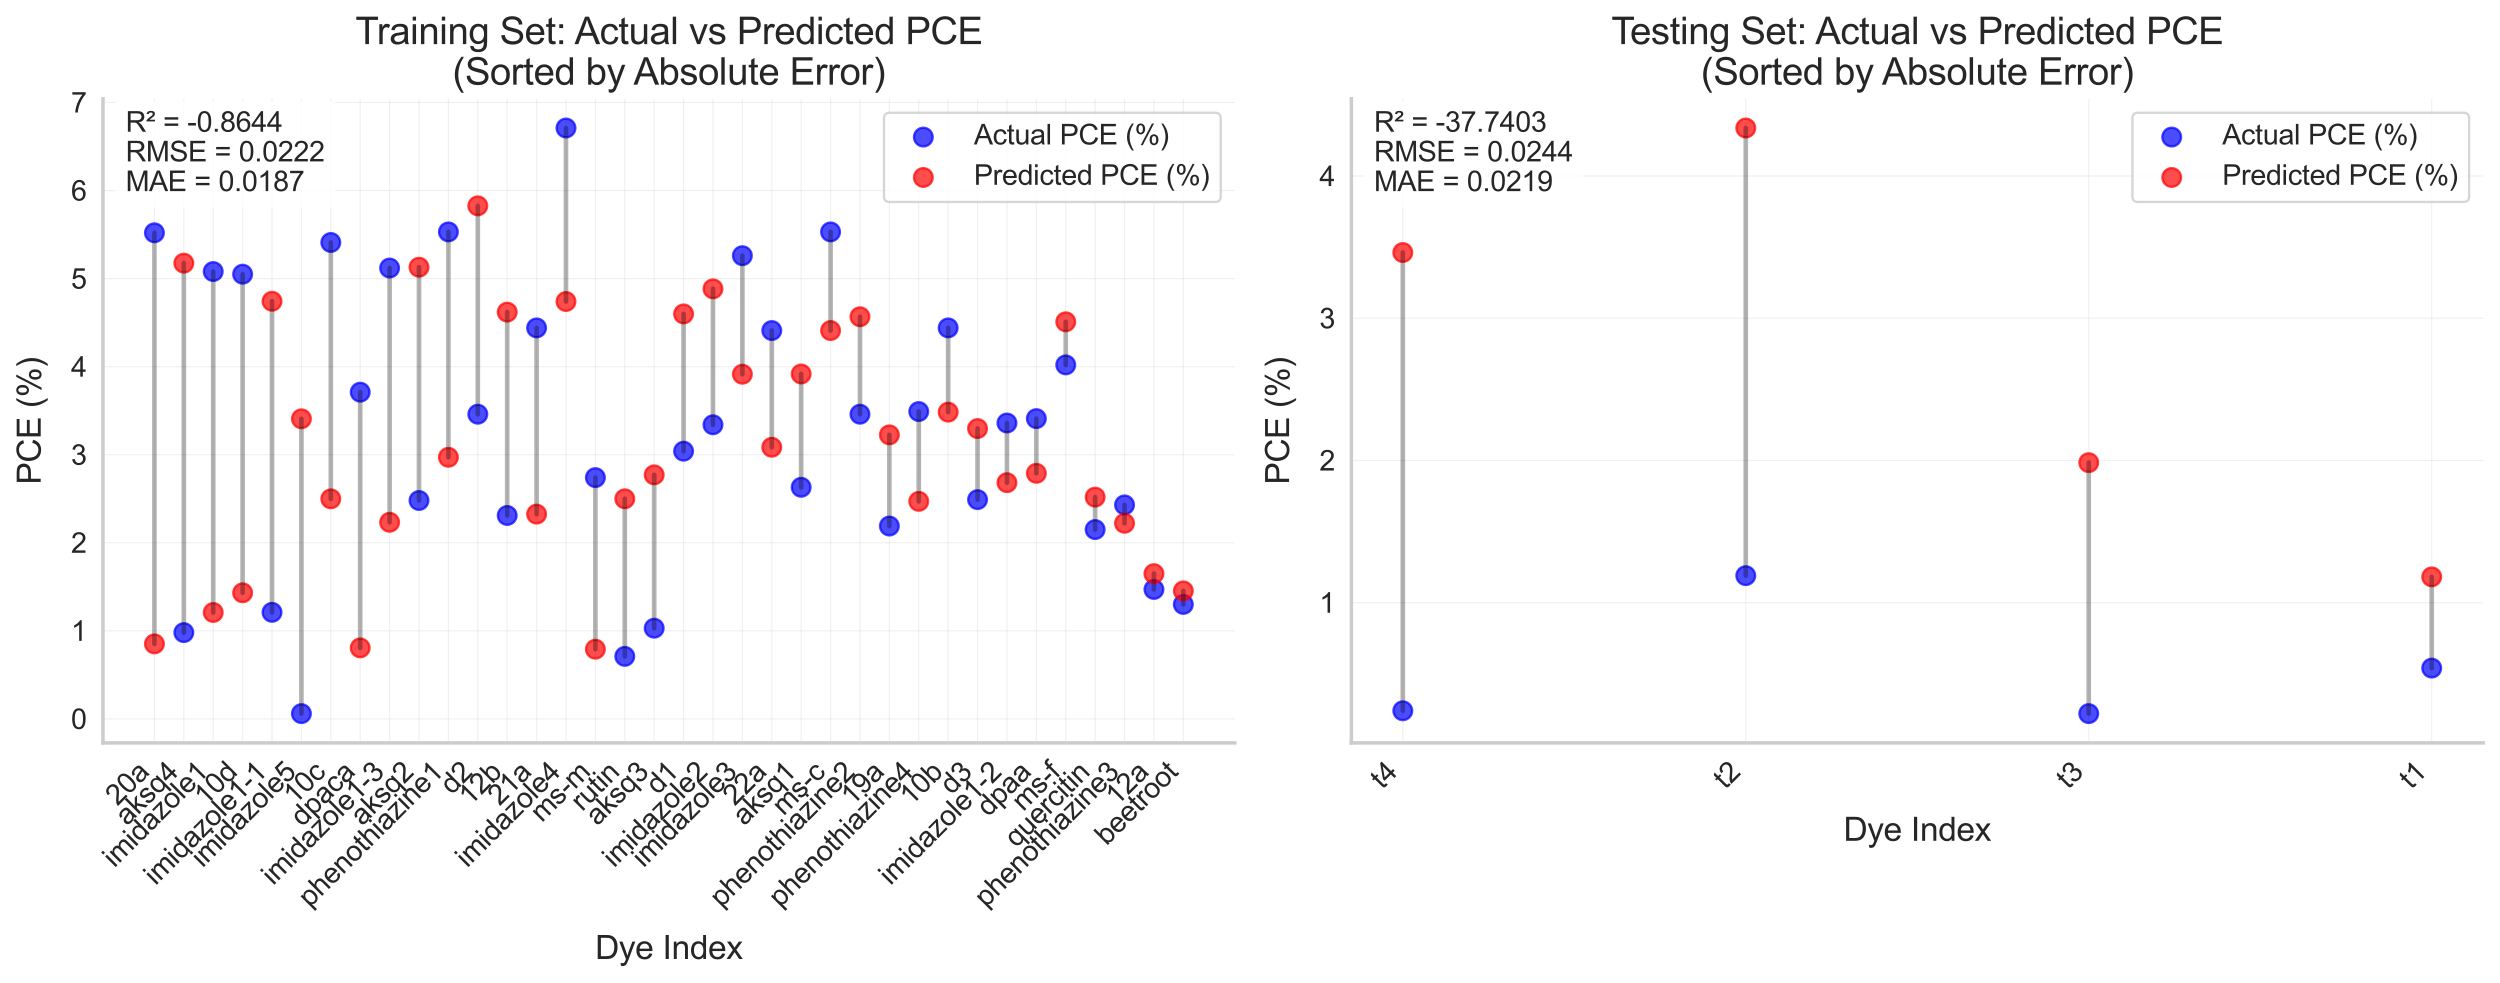 <?xml version="1.0" encoding="utf-8" standalone="no"?>
<!DOCTYPE svg PUBLIC "-//W3C//DTD SVG 1.1//EN"
  "http://www.w3.org/Graphics/SVG/1.1/DTD/svg11.dtd">
<svg xmlns:xlink="http://www.w3.org/1999/xlink" width="1068.401pt" height="419.989pt" viewBox="0 0 1068.401 419.989" xmlns="http://www.w3.org/2000/svg" version="1.1">
 <defs>
  <style type="text/css">*{stroke-linejoin: round; stroke-linecap: butt}</style>
 </defs>
 <g id="figure_1">
  <g id="patch_1">
   <path d="M 0 419.989 
L 1068.401 419.989 
L 1068.401 0 
L 0 0 
z
" style="fill: #ffffff"/>
  </g>
  <g id="axes_1">
   <g id="patch_2">
    <path d="M 44.011 317.479 
L 527.696 317.479 
L 527.696 42.192 
L 44.011 42.192 
z
" style="fill: #ffffff"/>
   </g>
   <g id="matplotlib.axis_1">
    <g id="xtick_1">
     <g id="line2d_1">
      <path d="M 65.997 317.479 
L 65.997 42.192 
" clip-path="url(#p94fc2f16d5)" style="fill: none; stroke: #cccccc; stroke-opacity: 0.3; stroke-width: 0.5; stroke-linecap: round"/>
     </g>
     <g id="text_1">
      <!-- 20a -->
      <g style="fill: #262626" transform="translate(50.155 344.709) rotate(-45) scale(0.12 -0.12)">
       <defs>
        <path id="ArialMT-32" d="M 3222 541 
L 3222 0 
L 194 0 
Q 188 203 259 391 
Q 375 700 629 1000 
Q 884 1300 1366 1694 
Q 2113 2306 2375 2664 
Q 2638 3022 2638 3341 
Q 2638 3675 2398 3904 
Q 2159 4134 1775 4134 
Q 1369 4134 1125 3890 
Q 881 3647 878 3216 
L 300 3275 
Q 359 3922 746 4261 
Q 1134 4600 1788 4600 
Q 2447 4600 2831 4234 
Q 3216 3869 3216 3328 
Q 3216 3053 3103 2787 
Q 2991 2522 2730 2228 
Q 2469 1934 1863 1422 
Q 1356 997 1212 845 
Q 1069 694 975 541 
L 3222 541 
z
" transform="scale(0.016)"/>
        <path id="ArialMT-30" d="M 266 2259 
Q 266 3072 433 3567 
Q 600 4063 929 4331 
Q 1259 4600 1759 4600 
Q 2128 4600 2406 4451 
Q 2684 4303 2865 4023 
Q 3047 3744 3150 3342 
Q 3253 2941 3253 2259 
Q 3253 1453 3087 958 
Q 2922 463 2592 192 
Q 2263 -78 1759 -78 
Q 1097 -78 719 397 
Q 266 969 266 2259 
z
M 844 2259 
Q 844 1131 1108 757 
Q 1372 384 1759 384 
Q 2147 384 2411 759 
Q 2675 1134 2675 2259 
Q 2675 3391 2411 3762 
Q 2147 4134 1753 4134 
Q 1366 4134 1134 3806 
Q 844 3388 844 2259 
z
" transform="scale(0.016)"/>
        <path id="ArialMT-61" d="M 2588 409 
Q 2275 144 1986 34 
Q 1697 -75 1366 -75 
Q 819 -75 525 192 
Q 231 459 231 875 
Q 231 1119 342 1320 
Q 453 1522 633 1644 
Q 813 1766 1038 1828 
Q 1203 1872 1538 1913 
Q 2219 1994 2541 2106 
Q 2544 2222 2544 2253 
Q 2544 2597 2384 2738 
Q 2169 2928 1744 2928 
Q 1347 2928 1158 2789 
Q 969 2650 878 2297 
L 328 2372 
Q 403 2725 575 2942 
Q 747 3159 1072 3276 
Q 1397 3394 1825 3394 
Q 2250 3394 2515 3294 
Q 2781 3194 2906 3042 
Q 3031 2891 3081 2659 
Q 3109 2516 3109 2141 
L 3109 1391 
Q 3109 606 3145 398 
Q 3181 191 3288 0 
L 2700 0 
Q 2613 175 2588 409 
z
M 2541 1666 
Q 2234 1541 1622 1453 
Q 1275 1403 1131 1340 
Q 988 1278 909 1158 
Q 831 1038 831 891 
Q 831 666 1001 516 
Q 1172 366 1500 366 
Q 1825 366 2078 508 
Q 2331 650 2450 897 
Q 2541 1088 2541 1459 
L 2541 1666 
z
" transform="scale(0.016)"/>
       </defs>
       <use xlink:href="#ArialMT-32"/>
       <use xlink:href="#ArialMT-30" x="55.615"/>
       <use xlink:href="#ArialMT-61" x="111.23"/>
      </g>
     </g>
    </g>
    <g id="xtick_2">
     <g id="line2d_2">
      <path d="M 78.56 317.479 
L 78.56 42.192 
" clip-path="url(#p94fc2f16d5)" style="fill: none; stroke: #cccccc; stroke-opacity: 0.3; stroke-width: 0.5; stroke-linecap: round"/>
     </g>
     <g id="text_2">
      <!-- aksq4 -->
      <g style="fill: #262626" transform="translate(54.233 353.194) rotate(-45) scale(0.12 -0.12)">
       <defs>
        <path id="ArialMT-6b" d="M 425 0 
L 425 4581 
L 988 4581 
L 988 1969 
L 2319 3319 
L 3047 3319 
L 1778 2088 
L 3175 0 
L 2481 0 
L 1384 1697 
L 988 1316 
L 988 0 
L 425 0 
z
" transform="scale(0.016)"/>
        <path id="ArialMT-73" d="M 197 991 
L 753 1078 
Q 800 744 1014 566 
Q 1228 388 1613 388 
Q 2000 388 2187 545 
Q 2375 703 2375 916 
Q 2375 1106 2209 1216 
Q 2094 1291 1634 1406 
Q 1016 1563 777 1677 
Q 538 1791 414 1992 
Q 291 2194 291 2438 
Q 291 2659 392 2848 
Q 494 3038 669 3163 
Q 800 3259 1026 3326 
Q 1253 3394 1513 3394 
Q 1903 3394 2198 3281 
Q 2494 3169 2634 2976 
Q 2775 2784 2828 2463 
L 2278 2388 
Q 2241 2644 2061 2787 
Q 1881 2931 1553 2931 
Q 1166 2931 1000 2803 
Q 834 2675 834 2503 
Q 834 2394 903 2306 
Q 972 2216 1119 2156 
Q 1203 2125 1616 2013 
Q 2213 1853 2448 1751 
Q 2684 1650 2818 1456 
Q 2953 1263 2953 975 
Q 2953 694 2789 445 
Q 2625 197 2315 61 
Q 2006 -75 1616 -75 
Q 969 -75 630 194 
Q 291 463 197 991 
z
" transform="scale(0.016)"/>
        <path id="ArialMT-71" d="M 2538 -1272 
L 2538 353 
Q 2406 169 2170 47 
Q 1934 -75 1669 -75 
Q 1078 -75 651 397 
Q 225 869 225 1691 
Q 225 2191 398 2587 
Q 572 2984 901 3189 
Q 1231 3394 1625 3394 
Q 2241 3394 2594 2875 
L 2594 3319 
L 3100 3319 
L 3100 -1272 
L 2538 -1272 
z
M 803 1669 
Q 803 1028 1072 708 
Q 1341 388 1716 388 
Q 2075 388 2334 692 
Q 2594 997 2594 1619 
Q 2594 2281 2320 2615 
Q 2047 2950 1678 2950 
Q 1313 2950 1058 2639 
Q 803 2328 803 1669 
z
" transform="scale(0.016)"/>
        <path id="ArialMT-34" d="M 2069 0 
L 2069 1097 
L 81 1097 
L 81 1613 
L 2172 4581 
L 2631 4581 
L 2631 1613 
L 3250 1613 
L 3250 1097 
L 2631 1097 
L 2631 0 
L 2069 0 
z
M 2069 1613 
L 2069 3678 
L 634 1613 
L 2069 1613 
z
" transform="scale(0.016)"/>
       </defs>
       <use xlink:href="#ArialMT-61"/>
       <use xlink:href="#ArialMT-6b" x="55.615"/>
       <use xlink:href="#ArialMT-73" x="105.615"/>
       <use xlink:href="#ArialMT-71" x="155.615"/>
       <use xlink:href="#ArialMT-34" x="211.23"/>
      </g>
     </g>
    </g>
    <g id="xtick_3">
     <g id="line2d_3">
      <path d="M 91.123 317.479 
L 91.123 42.192 
" clip-path="url(#p94fc2f16d5)" style="fill: none; stroke: #cccccc; stroke-opacity: 0.3; stroke-width: 0.5; stroke-linecap: round"/>
     </g>
     <g id="text_3">
      <!-- imidazole1 -->
      <g style="fill: #262626" transform="translate(48.877 371.113) rotate(-45) scale(0.12 -0.12)">
       <defs>
        <path id="ArialMT-69" d="M 425 3934 
L 425 4581 
L 988 4581 
L 988 3934 
L 425 3934 
z
M 425 0 
L 425 3319 
L 988 3319 
L 988 0 
L 425 0 
z
" transform="scale(0.016)"/>
        <path id="ArialMT-6d" d="M 422 0 
L 422 3319 
L 925 3319 
L 925 2853 
Q 1081 3097 1340 3245 
Q 1600 3394 1931 3394 
Q 2300 3394 2536 3241 
Q 2772 3088 2869 2813 
Q 3263 3394 3894 3394 
Q 4388 3394 4653 3120 
Q 4919 2847 4919 2278 
L 4919 0 
L 4359 0 
L 4359 2091 
Q 4359 2428 4304 2576 
Q 4250 2725 4106 2815 
Q 3963 2906 3769 2906 
Q 3419 2906 3187 2673 
Q 2956 2441 2956 1928 
L 2956 0 
L 2394 0 
L 2394 2156 
Q 2394 2531 2256 2718 
Q 2119 2906 1806 2906 
Q 1569 2906 1367 2781 
Q 1166 2656 1075 2415 
Q 984 2175 984 1722 
L 984 0 
L 422 0 
z
" transform="scale(0.016)"/>
        <path id="ArialMT-64" d="M 2575 0 
L 2575 419 
Q 2259 -75 1647 -75 
Q 1250 -75 917 144 
Q 584 363 401 755 
Q 219 1147 219 1656 
Q 219 2153 384 2558 
Q 550 2963 881 3178 
Q 1213 3394 1622 3394 
Q 1922 3394 2156 3267 
Q 2391 3141 2538 2938 
L 2538 4581 
L 3097 4581 
L 3097 0 
L 2575 0 
z
M 797 1656 
Q 797 1019 1065 703 
Q 1334 388 1700 388 
Q 2069 388 2326 689 
Q 2584 991 2584 1609 
Q 2584 2291 2321 2609 
Q 2059 2928 1675 2928 
Q 1300 2928 1048 2622 
Q 797 2316 797 1656 
z
" transform="scale(0.016)"/>
        <path id="ArialMT-7a" d="M 125 0 
L 125 456 
L 2238 2881 
Q 1878 2863 1603 2863 
L 250 2863 
L 250 3319 
L 2963 3319 
L 2963 2947 
L 1166 841 
L 819 456 
Q 1197 484 1528 484 
L 3063 484 
L 3063 0 
L 125 0 
z
" transform="scale(0.016)"/>
        <path id="ArialMT-6f" d="M 213 1659 
Q 213 2581 725 3025 
Q 1153 3394 1769 3394 
Q 2453 3394 2887 2945 
Q 3322 2497 3322 1706 
Q 3322 1066 3130 698 
Q 2938 331 2570 128 
Q 2203 -75 1769 -75 
Q 1072 -75 642 372 
Q 213 819 213 1659 
z
M 791 1659 
Q 791 1022 1069 705 
Q 1347 388 1769 388 
Q 2188 388 2466 706 
Q 2744 1025 2744 1678 
Q 2744 2294 2464 2611 
Q 2184 2928 1769 2928 
Q 1347 2928 1069 2612 
Q 791 2297 791 1659 
z
" transform="scale(0.016)"/>
        <path id="ArialMT-6c" d="M 409 0 
L 409 4581 
L 972 4581 
L 972 0 
L 409 0 
z
" transform="scale(0.016)"/>
        <path id="ArialMT-65" d="M 2694 1069 
L 3275 997 
Q 3138 488 2766 206 
Q 2394 -75 1816 -75 
Q 1088 -75 661 373 
Q 234 822 234 1631 
Q 234 2469 665 2931 
Q 1097 3394 1784 3394 
Q 2450 3394 2872 2941 
Q 3294 2488 3294 1666 
Q 3294 1616 3291 1516 
L 816 1516 
Q 847 969 1125 678 
Q 1403 388 1819 388 
Q 2128 388 2347 550 
Q 2566 713 2694 1069 
z
M 847 1978 
L 2700 1978 
Q 2663 2397 2488 2606 
Q 2219 2931 1791 2931 
Q 1403 2931 1139 2672 
Q 875 2413 847 1978 
z
" transform="scale(0.016)"/>
        <path id="ArialMT-31" d="M 2384 0 
L 1822 0 
L 1822 3584 
Q 1619 3391 1289 3197 
Q 959 3003 697 2906 
L 697 3450 
Q 1169 3672 1522 3987 
Q 1875 4303 2022 4600 
L 2384 4600 
L 2384 0 
z
" transform="scale(0.016)"/>
       </defs>
       <use xlink:href="#ArialMT-69"/>
       <use xlink:href="#ArialMT-6d" x="22.217"/>
       <use xlink:href="#ArialMT-69" x="105.518"/>
       <use xlink:href="#ArialMT-64" x="127.734"/>
       <use xlink:href="#ArialMT-61" x="183.35"/>
       <use xlink:href="#ArialMT-7a" x="238.965"/>
       <use xlink:href="#ArialMT-6f" x="288.965"/>
       <use xlink:href="#ArialMT-6c" x="344.58"/>
       <use xlink:href="#ArialMT-65" x="366.797"/>
       <use xlink:href="#ArialMT-31" x="422.412"/>
      </g>
     </g>
    </g>
    <g id="xtick_4">
     <g id="line2d_4">
      <path d="M 103.687 317.479 
L 103.687 42.192 
" clip-path="url(#p94fc2f16d5)" style="fill: none; stroke: #cccccc; stroke-opacity: 0.3; stroke-width: 0.5; stroke-linecap: round"/>
     </g>
     <g id="text_4">
      <!-- 10d -->
      <g style="fill: #262626" transform="translate(87.844 344.709) rotate(-45) scale(0.12 -0.12)">
       <use xlink:href="#ArialMT-31"/>
       <use xlink:href="#ArialMT-30" x="55.615"/>
       <use xlink:href="#ArialMT-64" x="111.23"/>
      </g>
     </g>
    </g>
    <g id="xtick_5">
     <g id="line2d_5">
      <path d="M 116.25 317.479 
L 116.25 42.192 
" clip-path="url(#p94fc2f16d5)" style="fill: none; stroke: #cccccc; stroke-opacity: 0.3; stroke-width: 0.5; stroke-linecap: round"/>
     </g>
     <g id="text_5">
      <!-- imidazole1-1 -->
      <g style="fill: #262626" transform="translate(66.46 378.657) rotate(-45) scale(0.12 -0.12)">
       <defs>
        <path id="ArialMT-2d" d="M 203 1375 
L 203 1941 
L 1931 1941 
L 1931 1375 
L 203 1375 
z
" transform="scale(0.016)"/>
       </defs>
       <use xlink:href="#ArialMT-69"/>
       <use xlink:href="#ArialMT-6d" x="22.217"/>
       <use xlink:href="#ArialMT-69" x="105.518"/>
       <use xlink:href="#ArialMT-64" x="127.734"/>
       <use xlink:href="#ArialMT-61" x="183.35"/>
       <use xlink:href="#ArialMT-7a" x="238.965"/>
       <use xlink:href="#ArialMT-6f" x="288.965"/>
       <use xlink:href="#ArialMT-6c" x="344.58"/>
       <use xlink:href="#ArialMT-65" x="366.797"/>
       <use xlink:href="#ArialMT-31" x="422.412"/>
       <use xlink:href="#ArialMT-2d" x="478.027"/>
       <use xlink:href="#ArialMT-31" x="511.328"/>
      </g>
     </g>
    </g>
    <g id="xtick_6">
     <g id="line2d_6">
      <path d="M 128.813 317.479 
L 128.813 42.192 
" clip-path="url(#p94fc2f16d5)" style="fill: none; stroke: #cccccc; stroke-opacity: 0.3; stroke-width: 0.5; stroke-linecap: round"/>
     </g>
     <g id="text_6">
      <!-- imidazole5 -->
      <g style="fill: #262626" transform="translate(86.567 371.113) rotate(-45) scale(0.12 -0.12)">
       <defs>
        <path id="ArialMT-35" d="M 266 1200 
L 856 1250 
Q 922 819 1161 601 
Q 1400 384 1738 384 
Q 2144 384 2425 690 
Q 2706 997 2706 1503 
Q 2706 1984 2436 2262 
Q 2166 2541 1728 2541 
Q 1456 2541 1237 2417 
Q 1019 2294 894 2097 
L 366 2166 
L 809 4519 
L 3088 4519 
L 3088 3981 
L 1259 3981 
L 1013 2750 
Q 1425 3038 1878 3038 
Q 2478 3038 2890 2622 
Q 3303 2206 3303 1553 
Q 3303 931 2941 478 
Q 2500 -78 1738 -78 
Q 1113 -78 717 272 
Q 322 622 266 1200 
z
" transform="scale(0.016)"/>
       </defs>
       <use xlink:href="#ArialMT-69"/>
       <use xlink:href="#ArialMT-6d" x="22.217"/>
       <use xlink:href="#ArialMT-69" x="105.518"/>
       <use xlink:href="#ArialMT-64" x="127.734"/>
       <use xlink:href="#ArialMT-61" x="183.35"/>
       <use xlink:href="#ArialMT-7a" x="238.965"/>
       <use xlink:href="#ArialMT-6f" x="288.965"/>
       <use xlink:href="#ArialMT-6c" x="344.58"/>
       <use xlink:href="#ArialMT-65" x="366.797"/>
       <use xlink:href="#ArialMT-35" x="422.412"/>
      </g>
     </g>
    </g>
    <g id="xtick_7">
     <g id="line2d_7">
      <path d="M 141.376 317.479 
L 141.376 42.192 
" clip-path="url(#p94fc2f16d5)" style="fill: none; stroke: #cccccc; stroke-opacity: 0.3; stroke-width: 0.5; stroke-linecap: round"/>
     </g>
     <g id="text_7">
      <!-- 10c -->
      <g style="fill: #262626" transform="translate(126.01 344.233) rotate(-45) scale(0.12 -0.12)">
       <defs>
        <path id="ArialMT-63" d="M 2588 1216 
L 3141 1144 
Q 3050 572 2676 248 
Q 2303 -75 1759 -75 
Q 1078 -75 664 370 
Q 250 816 250 1647 
Q 250 2184 428 2587 
Q 606 2991 970 3192 
Q 1334 3394 1763 3394 
Q 2303 3394 2647 3120 
Q 2991 2847 3088 2344 
L 2541 2259 
Q 2463 2594 2264 2762 
Q 2066 2931 1784 2931 
Q 1359 2931 1093 2626 
Q 828 2322 828 1663 
Q 828 994 1084 691 
Q 1341 388 1753 388 
Q 2084 388 2306 591 
Q 2528 794 2588 1216 
z
" transform="scale(0.016)"/>
       </defs>
       <use xlink:href="#ArialMT-31"/>
       <use xlink:href="#ArialMT-30" x="55.615"/>
       <use xlink:href="#ArialMT-63" x="111.23"/>
      </g>
     </g>
    </g>
    <g id="xtick_8">
     <g id="line2d_8">
      <path d="M 153.94 317.479 
L 153.94 42.192 
" clip-path="url(#p94fc2f16d5)" style="fill: none; stroke: #cccccc; stroke-opacity: 0.3; stroke-width: 0.5; stroke-linecap: round"/>
     </g>
     <g id="text_8">
      <!-- dpaca -->
      <g style="fill: #262626" transform="translate(129.136 353.67) rotate(-45) scale(0.12 -0.12)">
       <defs>
        <path id="ArialMT-70" d="M 422 -1272 
L 422 3319 
L 934 3319 
L 934 2888 
Q 1116 3141 1344 3267 
Q 1572 3394 1897 3394 
Q 2322 3394 2647 3175 
Q 2972 2956 3137 2557 
Q 3303 2159 3303 1684 
Q 3303 1175 3120 767 
Q 2938 359 2589 142 
Q 2241 -75 1856 -75 
Q 1575 -75 1351 44 
Q 1128 163 984 344 
L 984 -1272 
L 422 -1272 
z
M 931 1641 
Q 931 1000 1190 694 
Q 1450 388 1819 388 
Q 2194 388 2461 705 
Q 2728 1022 2728 1688 
Q 2728 2322 2467 2637 
Q 2206 2953 1844 2953 
Q 1484 2953 1207 2617 
Q 931 2281 931 1641 
z
" transform="scale(0.016)"/>
       </defs>
       <use xlink:href="#ArialMT-64"/>
       <use xlink:href="#ArialMT-70" x="55.615"/>
       <use xlink:href="#ArialMT-61" x="111.23"/>
       <use xlink:href="#ArialMT-63" x="166.846"/>
       <use xlink:href="#ArialMT-61" x="216.846"/>
      </g>
     </g>
    </g>
    <g id="xtick_9">
     <g id="line2d_9">
      <path d="M 166.503 317.479 
L 166.503 42.192 
" clip-path="url(#p94fc2f16d5)" style="fill: none; stroke: #cccccc; stroke-opacity: 0.3; stroke-width: 0.5; stroke-linecap: round"/>
     </g>
     <g id="text_9">
      <!-- imidazole1-3 -->
      <g style="fill: #262626" transform="translate(116.713 378.657) rotate(-45) scale(0.12 -0.12)">
       <defs>
        <path id="ArialMT-33" d="M 269 1209 
L 831 1284 
Q 928 806 1161 595 
Q 1394 384 1728 384 
Q 2125 384 2398 659 
Q 2672 934 2672 1341 
Q 2672 1728 2419 1979 
Q 2166 2231 1775 2231 
Q 1616 2231 1378 2169 
L 1441 2663 
Q 1497 2656 1531 2656 
Q 1891 2656 2178 2843 
Q 2466 3031 2466 3422 
Q 2466 3731 2256 3934 
Q 2047 4138 1716 4138 
Q 1388 4138 1169 3931 
Q 950 3725 888 3313 
L 325 3413 
Q 428 3978 793 4289 
Q 1159 4600 1703 4600 
Q 2078 4600 2393 4439 
Q 2709 4278 2876 4000 
Q 3044 3722 3044 3409 
Q 3044 3113 2884 2869 
Q 2725 2625 2413 2481 
Q 2819 2388 3044 2092 
Q 3269 1797 3269 1353 
Q 3269 753 2831 336 
Q 2394 -81 1725 -81 
Q 1122 -81 723 278 
Q 325 638 269 1209 
z
" transform="scale(0.016)"/>
       </defs>
       <use xlink:href="#ArialMT-69"/>
       <use xlink:href="#ArialMT-6d" x="22.217"/>
       <use xlink:href="#ArialMT-69" x="105.518"/>
       <use xlink:href="#ArialMT-64" x="127.734"/>
       <use xlink:href="#ArialMT-61" x="183.35"/>
       <use xlink:href="#ArialMT-7a" x="238.965"/>
       <use xlink:href="#ArialMT-6f" x="288.965"/>
       <use xlink:href="#ArialMT-6c" x="344.58"/>
       <use xlink:href="#ArialMT-65" x="366.797"/>
       <use xlink:href="#ArialMT-31" x="422.412"/>
       <use xlink:href="#ArialMT-2d" x="478.027"/>
       <use xlink:href="#ArialMT-33" x="511.328"/>
      </g>
     </g>
    </g>
    <g id="xtick_10">
     <g id="line2d_10">
      <path d="M 179.066 317.479 
L 179.066 42.192 
" clip-path="url(#p94fc2f16d5)" style="fill: none; stroke: #cccccc; stroke-opacity: 0.3; stroke-width: 0.5; stroke-linecap: round"/>
     </g>
     <g id="text_10">
      <!-- aksq2 -->
      <g style="fill: #262626" transform="translate(154.739 353.219) rotate(-45) scale(0.12 -0.12)">
       <use xlink:href="#ArialMT-61"/>
       <use xlink:href="#ArialMT-6b" x="55.615"/>
       <use xlink:href="#ArialMT-73" x="105.615"/>
       <use xlink:href="#ArialMT-71" x="155.615"/>
       <use xlink:href="#ArialMT-32" x="211.23"/>
      </g>
     </g>
    </g>
    <g id="xtick_11">
     <g id="line2d_11">
      <path d="M 191.629 317.479 
L 191.629 42.192 
" clip-path="url(#p94fc2f16d5)" style="fill: none; stroke: #cccccc; stroke-opacity: 0.3; stroke-width: 0.5; stroke-linecap: round"/>
     </g>
     <g id="text_11">
      <!-- phenothiazine1 -->
      <g style="fill: #262626" transform="translate(132.386 388.135) rotate(-45) scale(0.12 -0.12)">
       <defs>
        <path id="ArialMT-68" d="M 422 0 
L 422 4581 
L 984 4581 
L 984 2938 
Q 1378 3394 1978 3394 
Q 2347 3394 2619 3248 
Q 2891 3103 3008 2847 
Q 3125 2591 3125 2103 
L 3125 0 
L 2563 0 
L 2563 2103 
Q 2563 2525 2380 2717 
Q 2197 2909 1863 2909 
Q 1613 2909 1392 2779 
Q 1172 2650 1078 2428 
Q 984 2206 984 1816 
L 984 0 
L 422 0 
z
" transform="scale(0.016)"/>
        <path id="ArialMT-6e" d="M 422 0 
L 422 3319 
L 928 3319 
L 928 2847 
Q 1294 3394 1984 3394 
Q 2284 3394 2536 3286 
Q 2788 3178 2913 3003 
Q 3038 2828 3088 2588 
Q 3119 2431 3119 2041 
L 3119 0 
L 2556 0 
L 2556 2019 
Q 2556 2363 2490 2533 
Q 2425 2703 2258 2804 
Q 2091 2906 1866 2906 
Q 1506 2906 1245 2678 
Q 984 2450 984 1813 
L 984 0 
L 422 0 
z
" transform="scale(0.016)"/>
        <path id="ArialMT-74" d="M 1650 503 
L 1731 6 
Q 1494 -44 1306 -44 
Q 1000 -44 831 53 
Q 663 150 594 308 
Q 525 466 525 972 
L 525 2881 
L 113 2881 
L 113 3319 
L 525 3319 
L 525 4141 
L 1084 4478 
L 1084 3319 
L 1650 3319 
L 1650 2881 
L 1084 2881 
L 1084 941 
Q 1084 700 1114 631 
Q 1144 563 1211 522 
Q 1278 481 1403 481 
Q 1497 481 1650 503 
z
" transform="scale(0.016)"/>
       </defs>
       <use xlink:href="#ArialMT-70"/>
       <use xlink:href="#ArialMT-68" x="55.615"/>
       <use xlink:href="#ArialMT-65" x="111.23"/>
       <use xlink:href="#ArialMT-6e" x="166.846"/>
       <use xlink:href="#ArialMT-6f" x="222.461"/>
       <use xlink:href="#ArialMT-74" x="278.076"/>
       <use xlink:href="#ArialMT-68" x="305.859"/>
       <use xlink:href="#ArialMT-69" x="361.475"/>
       <use xlink:href="#ArialMT-61" x="383.691"/>
       <use xlink:href="#ArialMT-7a" x="439.307"/>
       <use xlink:href="#ArialMT-69" x="489.307"/>
       <use xlink:href="#ArialMT-6e" x="511.523"/>
       <use xlink:href="#ArialMT-65" x="567.139"/>
       <use xlink:href="#ArialMT-31" x="622.754"/>
      </g>
     </g>
    </g>
    <g id="xtick_12">
     <g id="line2d_12">
      <path d="M 204.193 317.479 
L 204.193 42.192 
" clip-path="url(#p94fc2f16d5)" style="fill: none; stroke: #cccccc; stroke-opacity: 0.3; stroke-width: 0.5; stroke-linecap: round"/>
     </g>
     <g id="text_12">
      <!-- d2 -->
      <g style="fill: #262626" transform="translate(193.069 339.99) rotate(-45) scale(0.12 -0.12)">
       <use xlink:href="#ArialMT-64"/>
       <use xlink:href="#ArialMT-32" x="55.615"/>
      </g>
     </g>
    </g>
    <g id="xtick_13">
     <g id="line2d_13">
      <path d="M 216.756 317.479 
L 216.756 42.192 
" clip-path="url(#p94fc2f16d5)" style="fill: none; stroke: #cccccc; stroke-opacity: 0.3; stroke-width: 0.5; stroke-linecap: round"/>
     </g>
     <g id="text_13">
      <!-- 12b -->
      <g style="fill: #262626" transform="translate(200.914 344.709) rotate(-45) scale(0.12 -0.12)">
       <defs>
        <path id="ArialMT-62" d="M 941 0 
L 419 0 
L 419 4581 
L 981 4581 
L 981 2947 
Q 1338 3394 1891 3394 
Q 2197 3394 2470 3270 
Q 2744 3147 2920 2923 
Q 3097 2700 3197 2384 
Q 3297 2069 3297 1709 
Q 3297 856 2875 390 
Q 2453 -75 1863 -75 
Q 1275 -75 941 416 
L 941 0 
z
M 934 1684 
Q 934 1088 1097 822 
Q 1363 388 1816 388 
Q 2184 388 2453 708 
Q 2722 1028 2722 1663 
Q 2722 2313 2464 2622 
Q 2206 2931 1841 2931 
Q 1472 2931 1203 2611 
Q 934 2291 934 1684 
z
" transform="scale(0.016)"/>
       </defs>
       <use xlink:href="#ArialMT-31"/>
       <use xlink:href="#ArialMT-32" x="55.615"/>
       <use xlink:href="#ArialMT-62" x="111.23"/>
      </g>
     </g>
    </g>
    <g id="xtick_14">
     <g id="line2d_14">
      <path d="M 229.319 317.479 
L 229.319 42.192 
" clip-path="url(#p94fc2f16d5)" style="fill: none; stroke: #cccccc; stroke-opacity: 0.3; stroke-width: 0.5; stroke-linecap: round"/>
     </g>
     <g id="text_14">
      <!-- 21a -->
      <g style="fill: #262626" transform="translate(213.477 344.709) rotate(-45) scale(0.12 -0.12)">
       <use xlink:href="#ArialMT-32"/>
       <use xlink:href="#ArialMT-31" x="55.615"/>
       <use xlink:href="#ArialMT-61" x="111.23"/>
      </g>
     </g>
    </g>
    <g id="xtick_15">
     <g id="line2d_15">
      <path d="M 241.882 317.479 
L 241.882 42.192 
" clip-path="url(#p94fc2f16d5)" style="fill: none; stroke: #cccccc; stroke-opacity: 0.3; stroke-width: 0.5; stroke-linecap: round"/>
     </g>
     <g id="text_15">
      <!-- imidazole4 -->
      <g style="fill: #262626" transform="translate(199.636 371.113) rotate(-45) scale(0.12 -0.12)">
       <use xlink:href="#ArialMT-69"/>
       <use xlink:href="#ArialMT-6d" x="22.217"/>
       <use xlink:href="#ArialMT-69" x="105.518"/>
       <use xlink:href="#ArialMT-64" x="127.734"/>
       <use xlink:href="#ArialMT-61" x="183.35"/>
       <use xlink:href="#ArialMT-7a" x="238.965"/>
       <use xlink:href="#ArialMT-6f" x="288.965"/>
       <use xlink:href="#ArialMT-6c" x="344.58"/>
       <use xlink:href="#ArialMT-65" x="366.797"/>
       <use xlink:href="#ArialMT-34" x="422.412"/>
      </g>
     </g>
    </g>
    <g id="xtick_16">
     <g id="line2d_16">
      <path d="M 254.446 317.479 
L 254.446 42.192 
" clip-path="url(#p94fc2f16d5)" style="fill: none; stroke: #cccccc; stroke-opacity: 0.3; stroke-width: 0.5; stroke-linecap: round"/>
     </g>
     <g id="text_16">
      <!-- ms-m -->
      <g style="fill: #262626" transform="translate(231.555 351.757) rotate(-45) scale(0.12 -0.12)">
       <use xlink:href="#ArialMT-6d"/>
       <use xlink:href="#ArialMT-73" x="83.301"/>
       <use xlink:href="#ArialMT-2d" x="133.301"/>
       <use xlink:href="#ArialMT-6d" x="166.602"/>
      </g>
     </g>
    </g>
    <g id="xtick_17">
     <g id="line2d_17">
      <path d="M 267.009 317.479 
L 267.009 42.192 
" clip-path="url(#p94fc2f16d5)" style="fill: none; stroke: #cccccc; stroke-opacity: 0.3; stroke-width: 0.5; stroke-linecap: round"/>
     </g>
     <g id="text_17">
      <!-- rutin -->
      <g style="fill: #262626" transform="translate(248.817 347.058) rotate(-45) scale(0.12 -0.12)">
       <defs>
        <path id="ArialMT-72" d="M 416 0 
L 416 3319 
L 922 3319 
L 922 2816 
Q 1116 3169 1280 3281 
Q 1444 3394 1641 3394 
Q 1925 3394 2219 3213 
L 2025 2691 
Q 1819 2813 1613 2813 
Q 1428 2813 1281 2702 
Q 1134 2591 1072 2394 
Q 978 2094 978 1738 
L 978 0 
L 416 0 
z
" transform="scale(0.016)"/>
        <path id="ArialMT-75" d="M 2597 0 
L 2597 488 
Q 2209 -75 1544 -75 
Q 1250 -75 995 37 
Q 741 150 617 320 
Q 494 491 444 738 
Q 409 903 409 1263 
L 409 3319 
L 972 3319 
L 972 1478 
Q 972 1038 1006 884 
Q 1059 663 1231 536 
Q 1403 409 1656 409 
Q 1909 409 2131 539 
Q 2353 669 2445 892 
Q 2538 1116 2538 1541 
L 2538 3319 
L 3100 3319 
L 3100 0 
L 2597 0 
z
" transform="scale(0.016)"/>
       </defs>
       <use xlink:href="#ArialMT-72"/>
       <use xlink:href="#ArialMT-75" x="33.301"/>
       <use xlink:href="#ArialMT-74" x="88.916"/>
       <use xlink:href="#ArialMT-69" x="116.699"/>
       <use xlink:href="#ArialMT-6e" x="138.916"/>
      </g>
     </g>
    </g>
    <g id="xtick_18">
     <g id="line2d_18">
      <path d="M 279.572 317.479 
L 279.572 42.192 
" clip-path="url(#p94fc2f16d5)" style="fill: none; stroke: #cccccc; stroke-opacity: 0.3; stroke-width: 0.5; stroke-linecap: round"/>
     </g>
     <g id="text_18">
      <!-- aksq3 -->
      <g style="fill: #262626" transform="translate(255.245 353.219) rotate(-45) scale(0.12 -0.12)">
       <use xlink:href="#ArialMT-61"/>
       <use xlink:href="#ArialMT-6b" x="55.615"/>
       <use xlink:href="#ArialMT-73" x="105.615"/>
       <use xlink:href="#ArialMT-71" x="155.615"/>
       <use xlink:href="#ArialMT-33" x="211.23"/>
      </g>
     </g>
    </g>
    <g id="xtick_19">
     <g id="line2d_19">
      <path d="M 292.135 317.479 
L 292.135 42.192 
" clip-path="url(#p94fc2f16d5)" style="fill: none; stroke: #cccccc; stroke-opacity: 0.3; stroke-width: 0.5; stroke-linecap: round"/>
     </g>
     <g id="text_19">
      <!-- d1 -->
      <g style="fill: #262626" transform="translate(281.012 339.99) rotate(-45) scale(0.12 -0.12)">
       <use xlink:href="#ArialMT-64"/>
       <use xlink:href="#ArialMT-31" x="55.615"/>
      </g>
     </g>
    </g>
    <g id="xtick_20">
     <g id="line2d_20">
      <path d="M 304.699 317.479 
L 304.699 42.192 
" clip-path="url(#p94fc2f16d5)" style="fill: none; stroke: #cccccc; stroke-opacity: 0.3; stroke-width: 0.5; stroke-linecap: round"/>
     </g>
     <g id="text_20">
      <!-- imidazole2 -->
      <g style="fill: #262626" transform="translate(262.453 371.113) rotate(-45) scale(0.12 -0.12)">
       <use xlink:href="#ArialMT-69"/>
       <use xlink:href="#ArialMT-6d" x="22.217"/>
       <use xlink:href="#ArialMT-69" x="105.518"/>
       <use xlink:href="#ArialMT-64" x="127.734"/>
       <use xlink:href="#ArialMT-61" x="183.35"/>
       <use xlink:href="#ArialMT-7a" x="238.965"/>
       <use xlink:href="#ArialMT-6f" x="288.965"/>
       <use xlink:href="#ArialMT-6c" x="344.58"/>
       <use xlink:href="#ArialMT-65" x="366.797"/>
       <use xlink:href="#ArialMT-32" x="422.412"/>
      </g>
     </g>
    </g>
    <g id="xtick_21">
     <g id="line2d_21">
      <path d="M 317.262 317.479 
L 317.262 42.192 
" clip-path="url(#p94fc2f16d5)" style="fill: none; stroke: #cccccc; stroke-opacity: 0.3; stroke-width: 0.5; stroke-linecap: round"/>
     </g>
     <g id="text_21">
      <!-- imidazole3 -->
      <g style="fill: #262626" transform="translate(275.016 371.113) rotate(-45) scale(0.12 -0.12)">
       <use xlink:href="#ArialMT-69"/>
       <use xlink:href="#ArialMT-6d" x="22.217"/>
       <use xlink:href="#ArialMT-69" x="105.518"/>
       <use xlink:href="#ArialMT-64" x="127.734"/>
       <use xlink:href="#ArialMT-61" x="183.35"/>
       <use xlink:href="#ArialMT-7a" x="238.965"/>
       <use xlink:href="#ArialMT-6f" x="288.965"/>
       <use xlink:href="#ArialMT-6c" x="344.58"/>
       <use xlink:href="#ArialMT-65" x="366.797"/>
       <use xlink:href="#ArialMT-33" x="422.412"/>
      </g>
     </g>
    </g>
    <g id="xtick_22">
     <g id="line2d_22">
      <path d="M 329.825 317.479 
L 329.825 42.192 
" clip-path="url(#p94fc2f16d5)" style="fill: none; stroke: #cccccc; stroke-opacity: 0.3; stroke-width: 0.5; stroke-linecap: round"/>
     </g>
     <g id="text_22">
      <!-- 22a -->
      <g style="fill: #262626" transform="translate(313.983 344.709) rotate(-45) scale(0.12 -0.12)">
       <use xlink:href="#ArialMT-32"/>
       <use xlink:href="#ArialMT-32" x="55.615"/>
       <use xlink:href="#ArialMT-61" x="111.23"/>
      </g>
     </g>
    </g>
    <g id="xtick_23">
     <g id="line2d_23">
      <path d="M 342.388 317.479 
L 342.388 42.192 
" clip-path="url(#p94fc2f16d5)" style="fill: none; stroke: #cccccc; stroke-opacity: 0.3; stroke-width: 0.5; stroke-linecap: round"/>
     </g>
     <g id="text_23">
      <!-- aksq1 -->
      <g style="fill: #262626" transform="translate(318.061 353.219) rotate(-45) scale(0.12 -0.12)">
       <use xlink:href="#ArialMT-61"/>
       <use xlink:href="#ArialMT-6b" x="55.615"/>
       <use xlink:href="#ArialMT-73" x="105.615"/>
       <use xlink:href="#ArialMT-71" x="155.615"/>
       <use xlink:href="#ArialMT-31" x="211.23"/>
      </g>
     </g>
    </g>
    <g id="xtick_24">
     <g id="line2d_24">
      <path d="M 354.952 317.479 
L 354.952 42.192 
" clip-path="url(#p94fc2f16d5)" style="fill: none; stroke: #cccccc; stroke-opacity: 0.3; stroke-width: 0.5; stroke-linecap: round"/>
     </g>
     <g id="text_24">
      <!-- ms-c -->
      <g style="fill: #262626" transform="translate(334.887 348.932) rotate(-45) scale(0.12 -0.12)">
       <use xlink:href="#ArialMT-6d"/>
       <use xlink:href="#ArialMT-73" x="83.301"/>
       <use xlink:href="#ArialMT-2d" x="133.301"/>
       <use xlink:href="#ArialMT-63" x="166.602"/>
      </g>
     </g>
    </g>
    <g id="xtick_25">
     <g id="line2d_25">
      <path d="M 367.515 317.479 
L 367.515 42.192 
" clip-path="url(#p94fc2f16d5)" style="fill: none; stroke: #cccccc; stroke-opacity: 0.3; stroke-width: 0.5; stroke-linecap: round"/>
     </g>
     <g id="text_25">
      <!-- phenothiazine2 -->
      <g style="fill: #262626" transform="translate(308.272 388.135) rotate(-45) scale(0.12 -0.12)">
       <use xlink:href="#ArialMT-70"/>
       <use xlink:href="#ArialMT-68" x="55.615"/>
       <use xlink:href="#ArialMT-65" x="111.23"/>
       <use xlink:href="#ArialMT-6e" x="166.846"/>
       <use xlink:href="#ArialMT-6f" x="222.461"/>
       <use xlink:href="#ArialMT-74" x="278.076"/>
       <use xlink:href="#ArialMT-68" x="305.859"/>
       <use xlink:href="#ArialMT-69" x="361.475"/>
       <use xlink:href="#ArialMT-61" x="383.691"/>
       <use xlink:href="#ArialMT-7a" x="439.307"/>
       <use xlink:href="#ArialMT-69" x="489.307"/>
       <use xlink:href="#ArialMT-6e" x="511.523"/>
       <use xlink:href="#ArialMT-65" x="567.139"/>
       <use xlink:href="#ArialMT-32" x="622.754"/>
      </g>
     </g>
    </g>
    <g id="xtick_26">
     <g id="line2d_26">
      <path d="M 380.078 317.479 
L 380.078 42.192 
" clip-path="url(#p94fc2f16d5)" style="fill: none; stroke: #cccccc; stroke-opacity: 0.3; stroke-width: 0.5; stroke-linecap: round"/>
     </g>
     <g id="text_26">
      <!-- 19a -->
      <g style="fill: #262626" transform="translate(364.236 344.709) rotate(-45) scale(0.12 -0.12)">
       <defs>
        <path id="ArialMT-39" d="M 350 1059 
L 891 1109 
Q 959 728 1153 556 
Q 1347 384 1650 384 
Q 1909 384 2104 503 
Q 2300 622 2425 820 
Q 2550 1019 2634 1356 
Q 2719 1694 2719 2044 
Q 2719 2081 2716 2156 
Q 2547 1888 2255 1720 
Q 1963 1553 1622 1553 
Q 1053 1553 659 1965 
Q 266 2378 266 3053 
Q 266 3750 677 4175 
Q 1088 4600 1706 4600 
Q 2153 4600 2523 4359 
Q 2894 4119 3086 3673 
Q 3278 3228 3278 2384 
Q 3278 1506 3087 986 
Q 2897 466 2520 194 
Q 2144 -78 1638 -78 
Q 1100 -78 759 220 
Q 419 519 350 1059 
z
M 2653 3081 
Q 2653 3566 2395 3850 
Q 2138 4134 1775 4134 
Q 1400 4134 1122 3828 
Q 844 3522 844 3034 
Q 844 2597 1108 2323 
Q 1372 2050 1759 2050 
Q 2150 2050 2401 2323 
Q 2653 2597 2653 3081 
z
" transform="scale(0.016)"/>
       </defs>
       <use xlink:href="#ArialMT-31"/>
       <use xlink:href="#ArialMT-39" x="55.615"/>
       <use xlink:href="#ArialMT-61" x="111.23"/>
      </g>
     </g>
    </g>
    <g id="xtick_27">
     <g id="line2d_27">
      <path d="M 392.641 317.479 
L 392.641 42.192 
" clip-path="url(#p94fc2f16d5)" style="fill: none; stroke: #cccccc; stroke-opacity: 0.3; stroke-width: 0.5; stroke-linecap: round"/>
     </g>
     <g id="text_27">
      <!-- phenothiazine4 -->
      <g style="fill: #262626" transform="translate(333.398 388.11) rotate(-45) scale(0.12 -0.12)">
       <use xlink:href="#ArialMT-70"/>
       <use xlink:href="#ArialMT-68" x="55.615"/>
       <use xlink:href="#ArialMT-65" x="111.23"/>
       <use xlink:href="#ArialMT-6e" x="166.846"/>
       <use xlink:href="#ArialMT-6f" x="222.461"/>
       <use xlink:href="#ArialMT-74" x="278.076"/>
       <use xlink:href="#ArialMT-68" x="305.859"/>
       <use xlink:href="#ArialMT-69" x="361.475"/>
       <use xlink:href="#ArialMT-61" x="383.691"/>
       <use xlink:href="#ArialMT-7a" x="439.307"/>
       <use xlink:href="#ArialMT-69" x="489.307"/>
       <use xlink:href="#ArialMT-6e" x="511.523"/>
       <use xlink:href="#ArialMT-65" x="567.139"/>
       <use xlink:href="#ArialMT-34" x="622.754"/>
      </g>
     </g>
    </g>
    <g id="xtick_28">
     <g id="line2d_28">
      <path d="M 405.205 317.479 
L 405.205 42.192 
" clip-path="url(#p94fc2f16d5)" style="fill: none; stroke: #cccccc; stroke-opacity: 0.3; stroke-width: 0.5; stroke-linecap: round"/>
     </g>
     <g id="text_28">
      <!-- 10b -->
      <g style="fill: #262626" transform="translate(389.362 344.709) rotate(-45) scale(0.12 -0.12)">
       <use xlink:href="#ArialMT-31"/>
       <use xlink:href="#ArialMT-30" x="55.615"/>
       <use xlink:href="#ArialMT-62" x="111.23"/>
      </g>
     </g>
    </g>
    <g id="xtick_29">
     <g id="line2d_29">
      <path d="M 417.768 317.479 
L 417.768 42.192 
" clip-path="url(#p94fc2f16d5)" style="fill: none; stroke: #cccccc; stroke-opacity: 0.3; stroke-width: 0.5; stroke-linecap: round"/>
     </g>
     <g id="text_29">
      <!-- d3 -->
      <g style="fill: #262626" transform="translate(406.644 339.99) rotate(-45) scale(0.12 -0.12)">
       <use xlink:href="#ArialMT-64"/>
       <use xlink:href="#ArialMT-33" x="55.615"/>
      </g>
     </g>
    </g>
    <g id="xtick_30">
     <g id="line2d_30">
      <path d="M 430.331 317.479 
L 430.331 42.192 
" clip-path="url(#p94fc2f16d5)" style="fill: none; stroke: #cccccc; stroke-opacity: 0.3; stroke-width: 0.5; stroke-linecap: round"/>
     </g>
     <g id="text_30">
      <!-- imidazole1-2 -->
      <g style="fill: #262626" transform="translate(380.541 378.657) rotate(-45) scale(0.12 -0.12)">
       <use xlink:href="#ArialMT-69"/>
       <use xlink:href="#ArialMT-6d" x="22.217"/>
       <use xlink:href="#ArialMT-69" x="105.518"/>
       <use xlink:href="#ArialMT-64" x="127.734"/>
       <use xlink:href="#ArialMT-61" x="183.35"/>
       <use xlink:href="#ArialMT-7a" x="238.965"/>
       <use xlink:href="#ArialMT-6f" x="288.965"/>
       <use xlink:href="#ArialMT-6c" x="344.58"/>
       <use xlink:href="#ArialMT-65" x="366.797"/>
       <use xlink:href="#ArialMT-31" x="422.412"/>
       <use xlink:href="#ArialMT-2d" x="478.027"/>
       <use xlink:href="#ArialMT-32" x="511.328"/>
      </g>
     </g>
    </g>
    <g id="xtick_31">
     <g id="line2d_31">
      <path d="M 442.894 317.479 
L 442.894 42.192 
" clip-path="url(#p94fc2f16d5)" style="fill: none; stroke: #cccccc; stroke-opacity: 0.3; stroke-width: 0.5; stroke-linecap: round"/>
     </g>
     <g id="text_31">
      <!-- dpaa -->
      <g style="fill: #262626" transform="translate(422.333 349.427) rotate(-45) scale(0.12 -0.12)">
       <use xlink:href="#ArialMT-64"/>
       <use xlink:href="#ArialMT-70" x="55.615"/>
       <use xlink:href="#ArialMT-61" x="111.23"/>
       <use xlink:href="#ArialMT-61" x="166.846"/>
      </g>
     </g>
    </g>
    <g id="xtick_32">
     <g id="line2d_32">
      <path d="M 455.458 317.479 
L 455.458 42.192 
" clip-path="url(#p94fc2f16d5)" style="fill: none; stroke: #cccccc; stroke-opacity: 0.3; stroke-width: 0.5; stroke-linecap: round"/>
     </g>
     <g id="text_32">
      <!-- ms-f -->
      <g style="fill: #262626" transform="translate(437.278 347.046) rotate(-45) scale(0.12 -0.12)">
       <defs>
        <path id="ArialMT-66" d="M 556 0 
L 556 2881 
L 59 2881 
L 59 3319 
L 556 3319 
L 556 3672 
Q 556 4006 616 4169 
Q 697 4388 901 4523 
Q 1106 4659 1475 4659 
Q 1713 4659 2000 4603 
L 1916 4113 
Q 1741 4144 1584 4144 
Q 1328 4144 1222 4034 
Q 1116 3925 1116 3625 
L 1116 3319 
L 1763 3319 
L 1763 2881 
L 1116 2881 
L 1116 0 
L 556 0 
z
" transform="scale(0.016)"/>
       </defs>
       <use xlink:href="#ArialMT-6d"/>
       <use xlink:href="#ArialMT-73" x="83.301"/>
       <use xlink:href="#ArialMT-2d" x="133.301"/>
       <use xlink:href="#ArialMT-66" x="166.602"/>
      </g>
     </g>
    </g>
    <g id="xtick_33">
     <g id="line2d_33">
      <path d="M 468.021 317.479 
L 468.021 42.192 
" clip-path="url(#p94fc2f16d5)" style="fill: none; stroke: #cccccc; stroke-opacity: 0.3; stroke-width: 0.5; stroke-linecap: round"/>
     </g>
     <g id="text_33">
      <!-- quercitin -->
      <g style="fill: #262626" transform="translate(434.264 362.623) rotate(-45) scale(0.12 -0.12)">
       <use xlink:href="#ArialMT-71"/>
       <use xlink:href="#ArialMT-75" x="55.615"/>
       <use xlink:href="#ArialMT-65" x="111.23"/>
       <use xlink:href="#ArialMT-72" x="166.846"/>
       <use xlink:href="#ArialMT-63" x="200.146"/>
       <use xlink:href="#ArialMT-69" x="250.146"/>
       <use xlink:href="#ArialMT-74" x="272.363"/>
       <use xlink:href="#ArialMT-69" x="300.146"/>
       <use xlink:href="#ArialMT-6e" x="322.363"/>
      </g>
     </g>
    </g>
    <g id="xtick_34">
     <g id="line2d_34">
      <path d="M 480.584 317.479 
L 480.584 42.192 
" clip-path="url(#p94fc2f16d5)" style="fill: none; stroke: #cccccc; stroke-opacity: 0.3; stroke-width: 0.5; stroke-linecap: round"/>
     </g>
     <g id="text_34">
      <!-- phenothiazine3 -->
      <g style="fill: #262626" transform="translate(421.341 388.135) rotate(-45) scale(0.12 -0.12)">
       <use xlink:href="#ArialMT-70"/>
       <use xlink:href="#ArialMT-68" x="55.615"/>
       <use xlink:href="#ArialMT-65" x="111.23"/>
       <use xlink:href="#ArialMT-6e" x="166.846"/>
       <use xlink:href="#ArialMT-6f" x="222.461"/>
       <use xlink:href="#ArialMT-74" x="278.076"/>
       <use xlink:href="#ArialMT-68" x="305.859"/>
       <use xlink:href="#ArialMT-69" x="361.475"/>
       <use xlink:href="#ArialMT-61" x="383.691"/>
       <use xlink:href="#ArialMT-7a" x="439.307"/>
       <use xlink:href="#ArialMT-69" x="489.307"/>
       <use xlink:href="#ArialMT-6e" x="511.523"/>
       <use xlink:href="#ArialMT-65" x="567.139"/>
       <use xlink:href="#ArialMT-33" x="622.754"/>
      </g>
     </g>
    </g>
    <g id="xtick_35">
     <g id="line2d_35">
      <path d="M 493.147 317.479 
L 493.147 42.192 
" clip-path="url(#p94fc2f16d5)" style="fill: none; stroke: #cccccc; stroke-opacity: 0.3; stroke-width: 0.5; stroke-linecap: round"/>
     </g>
     <g id="text_35">
      <!-- 12a -->
      <g style="fill: #262626" transform="translate(477.305 344.709) rotate(-45) scale(0.12 -0.12)">
       <use xlink:href="#ArialMT-31"/>
       <use xlink:href="#ArialMT-32" x="55.615"/>
       <use xlink:href="#ArialMT-61" x="111.23"/>
      </g>
     </g>
    </g>
    <g id="xtick_36">
     <g id="line2d_36">
      <path d="M 505.711 317.479 
L 505.711 42.192 
" clip-path="url(#p94fc2f16d5)" style="fill: none; stroke: #cccccc; stroke-opacity: 0.3; stroke-width: 0.5; stroke-linecap: round"/>
     </g>
     <g id="text_36">
      <!-- beetroot -->
      <g style="fill: #262626" transform="translate(472.891 361.686) rotate(-45) scale(0.12 -0.12)">
       <use xlink:href="#ArialMT-62"/>
       <use xlink:href="#ArialMT-65" x="55.615"/>
       <use xlink:href="#ArialMT-65" x="111.23"/>
       <use xlink:href="#ArialMT-74" x="166.846"/>
       <use xlink:href="#ArialMT-72" x="194.629"/>
       <use xlink:href="#ArialMT-6f" x="227.93"/>
       <use xlink:href="#ArialMT-6f" x="283.545"/>
       <use xlink:href="#ArialMT-74" x="339.16"/>
      </g>
     </g>
    </g>
    <g id="text_37">
     <!-- Dye Index -->
     <g style="fill: #262626" transform="translate(254.338 409.842) scale(0.14 -0.14)">
      <defs>
       <path id="ArialMT-44" d="M 494 0 
L 494 4581 
L 2072 4581 
Q 2606 4581 2888 4516 
Q 3281 4425 3559 4188 
Q 3922 3881 4101 3404 
Q 4281 2928 4281 2316 
Q 4281 1794 4159 1391 
Q 4038 988 3847 723 
Q 3656 459 3429 307 
Q 3203 156 2883 78 
Q 2563 0 2147 0 
L 494 0 
z
M 1100 541 
L 2078 541 
Q 2531 541 2789 625 
Q 3047 709 3200 863 
Q 3416 1078 3536 1442 
Q 3656 1806 3656 2325 
Q 3656 3044 3420 3430 
Q 3184 3816 2847 3947 
Q 2603 4041 2063 4041 
L 1100 4041 
L 1100 541 
z
" transform="scale(0.016)"/>
       <path id="ArialMT-79" d="M 397 -1278 
L 334 -750 
Q 519 -800 656 -800 
Q 844 -800 956 -737 
Q 1069 -675 1141 -563 
Q 1194 -478 1313 -144 
Q 1328 -97 1363 -6 
L 103 3319 
L 709 3319 
L 1400 1397 
Q 1534 1031 1641 628 
Q 1738 1016 1872 1384 
L 2581 3319 
L 3144 3319 
L 1881 -56 
Q 1678 -603 1566 -809 
Q 1416 -1088 1222 -1217 
Q 1028 -1347 759 -1347 
Q 597 -1347 397 -1278 
z
" transform="scale(0.016)"/>
       <path id="ArialMT-20" transform="scale(0.016)"/>
       <path id="ArialMT-49" d="M 597 0 
L 597 4581 
L 1203 4581 
L 1203 0 
L 597 0 
z
" transform="scale(0.016)"/>
       <path id="ArialMT-78" d="M 47 0 
L 1259 1725 
L 138 3319 
L 841 3319 
L 1350 2541 
Q 1494 2319 1581 2169 
Q 1719 2375 1834 2534 
L 2394 3319 
L 3066 3319 
L 1919 1756 
L 3153 0 
L 2463 0 
L 1781 1031 
L 1600 1309 
L 728 0 
L 47 0 
z
" transform="scale(0.016)"/>
      </defs>
      <use xlink:href="#ArialMT-44"/>
      <use xlink:href="#ArialMT-79" x="72.217"/>
      <use xlink:href="#ArialMT-65" x="122.217"/>
      <use xlink:href="#ArialMT-20" x="177.832"/>
      <use xlink:href="#ArialMT-49" x="205.615"/>
      <use xlink:href="#ArialMT-6e" x="233.398"/>
      <use xlink:href="#ArialMT-64" x="289.014"/>
      <use xlink:href="#ArialMT-65" x="344.629"/>
      <use xlink:href="#ArialMT-78" x="400.244"/>
     </g>
    </g>
   </g>
   <g id="matplotlib.axis_2">
    <g id="ytick_1">
     <g id="line2d_37">
      <path d="M 44.011 307.224 
L 527.696 307.224 
" clip-path="url(#p94fc2f16d5)" style="fill: none; stroke: #cccccc; stroke-opacity: 0.3; stroke-width: 0.5; stroke-linecap: round"/>
     </g>
     <g id="text_38">
      <!-- 0 -->
      <g style="fill: #262626" transform="translate(30.338 311.519) scale(0.12 -0.12)">
       <use xlink:href="#ArialMT-30"/>
      </g>
     </g>
    </g>
    <g id="ytick_2">
     <g id="line2d_38">
      <path d="M 44.011 269.591 
L 527.696 269.591 
" clip-path="url(#p94fc2f16d5)" style="fill: none; stroke: #cccccc; stroke-opacity: 0.3; stroke-width: 0.5; stroke-linecap: round"/>
     </g>
     <g id="text_39">
      <!-- 1 -->
      <g style="fill: #262626" transform="translate(30.338 273.886) scale(0.12 -0.12)">
       <use xlink:href="#ArialMT-31"/>
      </g>
     </g>
    </g>
    <g id="ytick_3">
     <g id="line2d_39">
      <path d="M 44.011 231.958 
L 527.696 231.958 
" clip-path="url(#p94fc2f16d5)" style="fill: none; stroke: #cccccc; stroke-opacity: 0.3; stroke-width: 0.5; stroke-linecap: round"/>
     </g>
     <g id="text_40">
      <!-- 2 -->
      <g style="fill: #262626" transform="translate(30.338 236.252) scale(0.12 -0.12)">
       <use xlink:href="#ArialMT-32"/>
      </g>
     </g>
    </g>
    <g id="ytick_4">
     <g id="line2d_40">
      <path d="M 44.011 194.324 
L 527.696 194.324 
" clip-path="url(#p94fc2f16d5)" style="fill: none; stroke: #cccccc; stroke-opacity: 0.3; stroke-width: 0.5; stroke-linecap: round"/>
     </g>
     <g id="text_41">
      <!-- 3 -->
      <g style="fill: #262626" transform="translate(30.338 198.619) scale(0.12 -0.12)">
       <use xlink:href="#ArialMT-33"/>
      </g>
     </g>
    </g>
    <g id="ytick_5">
     <g id="line2d_41">
      <path d="M 44.011 156.691 
L 527.696 156.691 
" clip-path="url(#p94fc2f16d5)" style="fill: none; stroke: #cccccc; stroke-opacity: 0.3; stroke-width: 0.5; stroke-linecap: round"/>
     </g>
     <g id="text_42">
      <!-- 4 -->
      <g style="fill: #262626" transform="translate(30.338 160.986) scale(0.12 -0.12)">
       <use xlink:href="#ArialMT-34"/>
      </g>
     </g>
    </g>
    <g id="ytick_6">
     <g id="line2d_42">
      <path d="M 44.011 119.058 
L 527.696 119.058 
" clip-path="url(#p94fc2f16d5)" style="fill: none; stroke: #cccccc; stroke-opacity: 0.3; stroke-width: 0.5; stroke-linecap: round"/>
     </g>
     <g id="text_43">
      <!-- 5 -->
      <g style="fill: #262626" transform="translate(30.338 123.353) scale(0.12 -0.12)">
       <use xlink:href="#ArialMT-35"/>
      </g>
     </g>
    </g>
    <g id="ytick_7">
     <g id="line2d_43">
      <path d="M 44.011 81.425 
L 527.696 81.425 
" clip-path="url(#p94fc2f16d5)" style="fill: none; stroke: #cccccc; stroke-opacity: 0.3; stroke-width: 0.5; stroke-linecap: round"/>
     </g>
     <g id="text_44">
      <!-- 6 -->
      <g style="fill: #262626" transform="translate(30.338 85.719) scale(0.12 -0.12)">
       <defs>
        <path id="ArialMT-36" d="M 3184 3459 
L 2625 3416 
Q 2550 3747 2413 3897 
Q 2184 4138 1850 4138 
Q 1581 4138 1378 3988 
Q 1113 3794 959 3422 
Q 806 3050 800 2363 
Q 1003 2672 1297 2822 
Q 1591 2972 1913 2972 
Q 2475 2972 2870 2558 
Q 3266 2144 3266 1488 
Q 3266 1056 3080 686 
Q 2894 316 2569 119 
Q 2244 -78 1831 -78 
Q 1128 -78 684 439 
Q 241 956 241 2144 
Q 241 3472 731 4075 
Q 1159 4600 1884 4600 
Q 2425 4600 2770 4297 
Q 3116 3994 3184 3459 
z
M 888 1484 
Q 888 1194 1011 928 
Q 1134 663 1356 523 
Q 1578 384 1822 384 
Q 2178 384 2434 671 
Q 2691 959 2691 1453 
Q 2691 1928 2437 2201 
Q 2184 2475 1800 2475 
Q 1419 2475 1153 2201 
Q 888 1928 888 1484 
z
" transform="scale(0.016)"/>
       </defs>
       <use xlink:href="#ArialMT-36"/>
      </g>
     </g>
    </g>
    <g id="ytick_8">
     <g id="line2d_44">
      <path d="M 44.011 43.791 
L 527.696 43.791 
" clip-path="url(#p94fc2f16d5)" style="fill: none; stroke: #cccccc; stroke-opacity: 0.3; stroke-width: 0.5; stroke-linecap: round"/>
     </g>
     <g id="text_45">
      <!-- 7 -->
      <g style="fill: #262626" transform="translate(30.338 48.086) scale(0.12 -0.12)">
       <defs>
        <path id="ArialMT-37" d="M 303 3981 
L 303 4522 
L 3269 4522 
L 3269 4084 
Q 2831 3619 2401 2847 
Q 1972 2075 1738 1259 
Q 1569 684 1522 0 
L 944 0 
Q 953 541 1156 1306 
Q 1359 2072 1739 2783 
Q 2119 3494 2547 3981 
L 303 3981 
z
" transform="scale(0.016)"/>
       </defs>
       <use xlink:href="#ArialMT-37"/>
      </g>
     </g>
    </g>
    <g id="text_46">
     <!-- PCE (%) -->
     <g style="fill: #262626" transform="translate(17.392 207.06) rotate(-90) scale(0.14 -0.14)">
      <defs>
       <path id="ArialMT-50" d="M 494 0 
L 494 4581 
L 2222 4581 
Q 2678 4581 2919 4538 
Q 3256 4481 3484 4323 
Q 3713 4166 3852 3881 
Q 3991 3597 3991 3256 
Q 3991 2672 3619 2267 
Q 3247 1863 2275 1863 
L 1100 1863 
L 1100 0 
L 494 0 
z
M 1100 2403 
L 2284 2403 
Q 2872 2403 3119 2622 
Q 3366 2841 3366 3238 
Q 3366 3525 3220 3729 
Q 3075 3934 2838 4000 
Q 2684 4041 2272 4041 
L 1100 4041 
L 1100 2403 
z
" transform="scale(0.016)"/>
       <path id="ArialMT-43" d="M 3763 1606 
L 4369 1453 
Q 4178 706 3683 314 
Q 3188 -78 2472 -78 
Q 1731 -78 1267 223 
Q 803 525 561 1097 
Q 319 1669 319 2325 
Q 319 3041 592 3573 
Q 866 4106 1370 4382 
Q 1875 4659 2481 4659 
Q 3169 4659 3637 4309 
Q 4106 3959 4291 3325 
L 3694 3184 
Q 3534 3684 3231 3912 
Q 2928 4141 2469 4141 
Q 1941 4141 1586 3887 
Q 1231 3634 1087 3207 
Q 944 2781 944 2328 
Q 944 1744 1114 1308 
Q 1284 872 1643 656 
Q 2003 441 2422 441 
Q 2931 441 3284 734 
Q 3638 1028 3763 1606 
z
" transform="scale(0.016)"/>
       <path id="ArialMT-45" d="M 506 0 
L 506 4581 
L 3819 4581 
L 3819 4041 
L 1113 4041 
L 1113 2638 
L 3647 2638 
L 3647 2100 
L 1113 2100 
L 1113 541 
L 3925 541 
L 3925 0 
L 506 0 
z
" transform="scale(0.016)"/>
       <path id="ArialMT-28" d="M 1497 -1347 
Q 1031 -759 709 28 
Q 388 816 388 1659 
Q 388 2403 628 3084 
Q 909 3875 1497 4659 
L 1900 4659 
Q 1522 4009 1400 3731 
Q 1209 3300 1100 2831 
Q 966 2247 966 1656 
Q 966 153 1900 -1347 
L 1497 -1347 
z
" transform="scale(0.016)"/>
       <path id="ArialMT-25" d="M 372 3481 
Q 372 3972 619 4315 
Q 866 4659 1334 4659 
Q 1766 4659 2048 4351 
Q 2331 4044 2331 3447 
Q 2331 2866 2045 2552 
Q 1759 2238 1341 2238 
Q 925 2238 648 2547 
Q 372 2856 372 3481 
z
M 1350 4272 
Q 1141 4272 1002 4090 
Q 863 3909 863 3425 
Q 863 2984 1003 2804 
Q 1144 2625 1350 2625 
Q 1563 2625 1702 2806 
Q 1841 2988 1841 3469 
Q 1841 3913 1700 4092 
Q 1559 4272 1350 4272 
z
M 1353 -169 
L 3859 4659 
L 4316 4659 
L 1819 -169 
L 1353 -169 
z
M 3334 1075 
Q 3334 1569 3581 1911 
Q 3828 2253 4300 2253 
Q 4731 2253 5014 1945 
Q 5297 1638 5297 1041 
Q 5297 459 5011 145 
Q 4725 -169 4303 -169 
Q 3888 -169 3611 142 
Q 3334 453 3334 1075 
z
M 4316 1866 
Q 4103 1866 3964 1684 
Q 3825 1503 3825 1019 
Q 3825 581 3965 400 
Q 4106 219 4313 219 
Q 4528 219 4667 400 
Q 4806 581 4806 1063 
Q 4806 1506 4665 1686 
Q 4525 1866 4316 1866 
z
" transform="scale(0.016)"/>
       <path id="ArialMT-29" d="M 791 -1347 
L 388 -1347 
Q 1322 153 1322 1656 
Q 1322 2244 1188 2822 
Q 1081 3291 891 3722 
Q 769 4003 388 4659 
L 791 4659 
Q 1378 3875 1659 3084 
Q 1900 2403 1900 1659 
Q 1900 816 1576 28 
Q 1253 -759 791 -1347 
z
" transform="scale(0.016)"/>
      </defs>
      <use xlink:href="#ArialMT-50"/>
      <use xlink:href="#ArialMT-43" x="66.699"/>
      <use xlink:href="#ArialMT-45" x="138.916"/>
      <use xlink:href="#ArialMT-20" x="205.615"/>
      <use xlink:href="#ArialMT-28" x="233.398"/>
      <use xlink:href="#ArialMT-25" x="266.699"/>
      <use xlink:href="#ArialMT-29" x="355.615"/>
     </g>
    </g>
   </g>
   <g id="PathCollection_1">
    <defs>
     <path id="ma2eb7076da" d="M 0 4 
C 1.061 4 2.078 3.579 2.828 2.828 
C 3.579 2.078 4 1.061 4 0 
C 4 -1.061 3.579 -2.078 2.828 -2.828 
C 2.078 -3.579 1.061 -4 0 -4 
C -1.061 -4 -2.078 -3.579 -2.828 -2.828 
C -3.579 -2.078 -4 -1.061 -4 0 
C -4 1.061 -3.579 2.078 -2.828 2.828 
C -2.078 3.579 -1.061 4 0 4 
z
" style="stroke: #0000ff; stroke-opacity: 0.7"/>
    </defs>
    <g clip-path="url(#p94fc2f16d5)">
     <use xlink:href="#ma2eb7076da" x="65.997" y="99.489" style="fill: #0000ff; fill-opacity: 0.7; stroke: #0000ff; stroke-opacity: 0.7"/>
     <use xlink:href="#ma2eb7076da" x="78.56" y="270.344" style="fill: #0000ff; fill-opacity: 0.7; stroke: #0000ff; stroke-opacity: 0.7"/>
     <use xlink:href="#ma2eb7076da" x="91.123" y="116.047" style="fill: #0000ff; fill-opacity: 0.7; stroke: #0000ff; stroke-opacity: 0.7"/>
     <use xlink:href="#ma2eb7076da" x="103.687" y="117.176" style="fill: #0000ff; fill-opacity: 0.7; stroke: #0000ff; stroke-opacity: 0.7"/>
     <use xlink:href="#ma2eb7076da" x="116.25" y="261.688" style="fill: #0000ff; fill-opacity: 0.7; stroke: #0000ff; stroke-opacity: 0.7"/>
     <use xlink:href="#ma2eb7076da" x="128.813" y="304.966" style="fill: #0000ff; fill-opacity: 0.7; stroke: #0000ff; stroke-opacity: 0.7"/>
     <use xlink:href="#ma2eb7076da" x="141.376" y="103.628" style="fill: #0000ff; fill-opacity: 0.7; stroke: #0000ff; stroke-opacity: 0.7"/>
     <use xlink:href="#ma2eb7076da" x="153.94" y="167.605" style="fill: #0000ff; fill-opacity: 0.7; stroke: #0000ff; stroke-opacity: 0.7"/>
     <use xlink:href="#ma2eb7076da" x="166.503" y="114.542" style="fill: #0000ff; fill-opacity: 0.7; stroke: #0000ff; stroke-opacity: 0.7"/>
     <use xlink:href="#ma2eb7076da" x="179.066" y="213.894" style="fill: #0000ff; fill-opacity: 0.7; stroke: #0000ff; stroke-opacity: 0.7"/>
     <use xlink:href="#ma2eb7076da" x="191.629" y="99.112" style="fill: #0000ff; fill-opacity: 0.7; stroke: #0000ff; stroke-opacity: 0.7"/>
     <use xlink:href="#ma2eb7076da" x="204.193" y="177.013" style="fill: #0000ff; fill-opacity: 0.7; stroke: #0000ff; stroke-opacity: 0.7"/>
     <use xlink:href="#ma2eb7076da" x="216.756" y="220.291" style="fill: #0000ff; fill-opacity: 0.7; stroke: #0000ff; stroke-opacity: 0.7"/>
     <use xlink:href="#ma2eb7076da" x="229.319" y="140.133" style="fill: #0000ff; fill-opacity: 0.7; stroke: #0000ff; stroke-opacity: 0.7"/>
     <use xlink:href="#ma2eb7076da" x="241.882" y="54.705" style="fill: #0000ff; fill-opacity: 0.7; stroke: #0000ff; stroke-opacity: 0.7"/>
     <use xlink:href="#ma2eb7076da" x="254.446" y="204.109" style="fill: #0000ff; fill-opacity: 0.7; stroke: #0000ff; stroke-opacity: 0.7"/>
     <use xlink:href="#ma2eb7076da" x="267.009" y="280.505" style="fill: #0000ff; fill-opacity: 0.7; stroke: #0000ff; stroke-opacity: 0.7"/>
     <use xlink:href="#ma2eb7076da" x="279.572" y="268.462" style="fill: #0000ff; fill-opacity: 0.7; stroke: #0000ff; stroke-opacity: 0.7"/>
     <use xlink:href="#ma2eb7076da" x="292.135" y="192.819" style="fill: #0000ff; fill-opacity: 0.7; stroke: #0000ff; stroke-opacity: 0.7"/>
     <use xlink:href="#ma2eb7076da" x="304.699" y="181.529" style="fill: #0000ff; fill-opacity: 0.7; stroke: #0000ff; stroke-opacity: 0.7"/>
     <use xlink:href="#ma2eb7076da" x="317.262" y="109.273" style="fill: #0000ff; fill-opacity: 0.7; stroke: #0000ff; stroke-opacity: 0.7"/>
     <use xlink:href="#ma2eb7076da" x="329.825" y="141.262" style="fill: #0000ff; fill-opacity: 0.7; stroke: #0000ff; stroke-opacity: 0.7"/>
     <use xlink:href="#ma2eb7076da" x="342.388" y="208.249" style="fill: #0000ff; fill-opacity: 0.7; stroke: #0000ff; stroke-opacity: 0.7"/>
     <use xlink:href="#ma2eb7076da" x="354.952" y="99.112" style="fill: #0000ff; fill-opacity: 0.7; stroke: #0000ff; stroke-opacity: 0.7"/>
     <use xlink:href="#ma2eb7076da" x="367.515" y="177.013" style="fill: #0000ff; fill-opacity: 0.7; stroke: #0000ff; stroke-opacity: 0.7"/>
     <use xlink:href="#ma2eb7076da" x="380.078" y="224.807" style="fill: #0000ff; fill-opacity: 0.7; stroke: #0000ff; stroke-opacity: 0.7"/>
     <use xlink:href="#ma2eb7076da" x="392.641" y="175.884" style="fill: #0000ff; fill-opacity: 0.7; stroke: #0000ff; stroke-opacity: 0.7"/>
     <use xlink:href="#ma2eb7076da" x="405.205" y="140.133" style="fill: #0000ff; fill-opacity: 0.7; stroke: #0000ff; stroke-opacity: 0.7"/>
     <use xlink:href="#ma2eb7076da" x="417.768" y="213.517" style="fill: #0000ff; fill-opacity: 0.7; stroke: #0000ff; stroke-opacity: 0.7"/>
     <use xlink:href="#ma2eb7076da" x="430.331" y="180.776" style="fill: #0000ff; fill-opacity: 0.7; stroke: #0000ff; stroke-opacity: 0.7"/>
     <use xlink:href="#ma2eb7076da" x="442.894" y="178.895" style="fill: #0000ff; fill-opacity: 0.7; stroke: #0000ff; stroke-opacity: 0.7"/>
     <use xlink:href="#ma2eb7076da" x="455.458" y="155.939" style="fill: #0000ff; fill-opacity: 0.7; stroke: #0000ff; stroke-opacity: 0.7"/>
     <use xlink:href="#ma2eb7076da" x="468.021" y="226.313" style="fill: #0000ff; fill-opacity: 0.7; stroke: #0000ff; stroke-opacity: 0.7"/>
     <use xlink:href="#ma2eb7076da" x="480.584" y="215.775" style="fill: #0000ff; fill-opacity: 0.7; stroke: #0000ff; stroke-opacity: 0.7"/>
     <use xlink:href="#ma2eb7076da" x="493.147" y="251.903" style="fill: #0000ff; fill-opacity: 0.7; stroke: #0000ff; stroke-opacity: 0.7"/>
     <use xlink:href="#ma2eb7076da" x="505.711" y="258.301" style="fill: #0000ff; fill-opacity: 0.7; stroke: #0000ff; stroke-opacity: 0.7"/>
    </g>
   </g>
   <g id="PathCollection_2">
    <defs>
     <path id="m59274042eb" d="M 0 4 
C 1.061 4 2.078 3.579 2.828 2.828 
C 3.579 2.078 4 1.061 4 0 
C 4 -1.061 3.579 -2.078 2.828 -2.828 
C 2.078 -3.579 1.061 -4 0 -4 
C -1.061 -4 -2.078 -3.579 -2.828 -2.828 
C -3.579 -2.078 -4 -1.061 -4 0 
C -4 1.061 -3.579 2.078 -2.828 2.828 
C -2.078 3.579 -1.061 4 0 4 
z
" style="stroke: #ff0000; stroke-opacity: 0.7"/>
    </defs>
    <g clip-path="url(#p94fc2f16d5)">
     <use xlink:href="#m59274042eb" x="65.997" y="275.167" style="fill: #ff0000; fill-opacity: 0.7; stroke: #ff0000; stroke-opacity: 0.7"/>
     <use xlink:href="#m59274042eb" x="78.56" y="112.46" style="fill: #ff0000; fill-opacity: 0.7; stroke: #ff0000; stroke-opacity: 0.7"/>
     <use xlink:href="#m59274042eb" x="91.123" y="261.747" style="fill: #ff0000; fill-opacity: 0.7; stroke: #ff0000; stroke-opacity: 0.7"/>
     <use xlink:href="#m59274042eb" x="103.687" y="253.339" style="fill: #ff0000; fill-opacity: 0.7; stroke: #ff0000; stroke-opacity: 0.7"/>
     <use xlink:href="#m59274042eb" x="116.25" y="128.747" style="fill: #ff0000; fill-opacity: 0.7; stroke: #ff0000; stroke-opacity: 0.7"/>
     <use xlink:href="#m59274042eb" x="128.813" y="178.974" style="fill: #ff0000; fill-opacity: 0.7; stroke: #ff0000; stroke-opacity: 0.7"/>
     <use xlink:href="#m59274042eb" x="141.376" y="213.186" style="fill: #ff0000; fill-opacity: 0.7; stroke: #ff0000; stroke-opacity: 0.7"/>
     <use xlink:href="#m59274042eb" x="153.94" y="276.885" style="fill: #ff0000; fill-opacity: 0.7; stroke: #ff0000; stroke-opacity: 0.7"/>
     <use xlink:href="#m59274042eb" x="166.503" y="223.203" style="fill: #ff0000; fill-opacity: 0.7; stroke: #ff0000; stroke-opacity: 0.7"/>
     <use xlink:href="#m59274042eb" x="179.066" y="114.197" style="fill: #ff0000; fill-opacity: 0.7; stroke: #ff0000; stroke-opacity: 0.7"/>
     <use xlink:href="#m59274042eb" x="191.629" y="195.429" style="fill: #ff0000; fill-opacity: 0.7; stroke: #ff0000; stroke-opacity: 0.7"/>
     <use xlink:href="#m59274042eb" x="204.193" y="87.971" style="fill: #ff0000; fill-opacity: 0.7; stroke: #ff0000; stroke-opacity: 0.7"/>
     <use xlink:href="#m59274042eb" x="216.756" y="133.389" style="fill: #ff0000; fill-opacity: 0.7; stroke: #ff0000; stroke-opacity: 0.7"/>
     <use xlink:href="#m59274042eb" x="229.319" y="219.71" style="fill: #ff0000; fill-opacity: 0.7; stroke: #ff0000; stroke-opacity: 0.7"/>
     <use xlink:href="#m59274042eb" x="241.882" y="128.856" style="fill: #ff0000; fill-opacity: 0.7; stroke: #ff0000; stroke-opacity: 0.7"/>
     <use xlink:href="#m59274042eb" x="254.446" y="277.441" style="fill: #ff0000; fill-opacity: 0.7; stroke: #ff0000; stroke-opacity: 0.7"/>
     <use xlink:href="#m59274042eb" x="267.009" y="213.165" style="fill: #ff0000; fill-opacity: 0.7; stroke: #ff0000; stroke-opacity: 0.7"/>
     <use xlink:href="#m59274042eb" x="279.572" y="202.936" style="fill: #ff0000; fill-opacity: 0.7; stroke: #ff0000; stroke-opacity: 0.7"/>
     <use xlink:href="#m59274042eb" x="292.135" y="134.155" style="fill: #ff0000; fill-opacity: 0.7; stroke: #ff0000; stroke-opacity: 0.7"/>
     <use xlink:href="#m59274042eb" x="304.699" y="123.438" style="fill: #ff0000; fill-opacity: 0.7; stroke: #ff0000; stroke-opacity: 0.7"/>
     <use xlink:href="#m59274042eb" x="317.262" y="159.919" style="fill: #ff0000; fill-opacity: 0.7; stroke: #ff0000; stroke-opacity: 0.7"/>
     <use xlink:href="#m59274042eb" x="329.825" y="191.145" style="fill: #ff0000; fill-opacity: 0.7; stroke: #ff0000; stroke-opacity: 0.7"/>
     <use xlink:href="#m59274042eb" x="342.388" y="159.821" style="fill: #ff0000; fill-opacity: 0.7; stroke: #ff0000; stroke-opacity: 0.7"/>
     <use xlink:href="#m59274042eb" x="354.952" y="141.266" style="fill: #ff0000; fill-opacity: 0.7; stroke: #ff0000; stroke-opacity: 0.7"/>
     <use xlink:href="#m59274042eb" x="367.515" y="135.371" style="fill: #ff0000; fill-opacity: 0.7; stroke: #ff0000; stroke-opacity: 0.7"/>
     <use xlink:href="#m59274042eb" x="380.078" y="185.846" style="fill: #ff0000; fill-opacity: 0.7; stroke: #ff0000; stroke-opacity: 0.7"/>
     <use xlink:href="#m59274042eb" x="392.641" y="214.263" style="fill: #ff0000; fill-opacity: 0.7; stroke: #ff0000; stroke-opacity: 0.7"/>
     <use xlink:href="#m59274042eb" x="405.205" y="176.134" style="fill: #ff0000; fill-opacity: 0.7; stroke: #ff0000; stroke-opacity: 0.7"/>
     <use xlink:href="#m59274042eb" x="417.768" y="183.144" style="fill: #ff0000; fill-opacity: 0.7; stroke: #ff0000; stroke-opacity: 0.7"/>
     <use xlink:href="#m59274042eb" x="430.331" y="206.273" style="fill: #ff0000; fill-opacity: 0.7; stroke: #ff0000; stroke-opacity: 0.7"/>
     <use xlink:href="#m59274042eb" x="442.894" y="202.274" style="fill: #ff0000; fill-opacity: 0.7; stroke: #ff0000; stroke-opacity: 0.7"/>
     <use xlink:href="#m59274042eb" x="455.458" y="137.528" style="fill: #ff0000; fill-opacity: 0.7; stroke: #ff0000; stroke-opacity: 0.7"/>
     <use xlink:href="#m59274042eb" x="468.021" y="212.453" style="fill: #ff0000; fill-opacity: 0.7; stroke: #ff0000; stroke-opacity: 0.7"/>
     <use xlink:href="#m59274042eb" x="480.584" y="223.619" style="fill: #ff0000; fill-opacity: 0.7; stroke: #ff0000; stroke-opacity: 0.7"/>
     <use xlink:href="#m59274042eb" x="493.147" y="245.154" style="fill: #ff0000; fill-opacity: 0.7; stroke: #ff0000; stroke-opacity: 0.7"/>
     <use xlink:href="#m59274042eb" x="505.711" y="252.527" style="fill: #ff0000; fill-opacity: 0.7; stroke: #ff0000; stroke-opacity: 0.7"/>
    </g>
   </g>
   <g id="line2d_45">
    <path d="M 65.997 99.489 
L 65.997 275.167 
" clip-path="url(#p94fc2f16d5)" style="fill: none; stroke: #000000; stroke-opacity: 0.3; stroke-width: 2; stroke-linecap: round"/>
   </g>
   <g id="line2d_46">
    <path d="M 78.56 270.344 
L 78.56 112.46 
" clip-path="url(#p94fc2f16d5)" style="fill: none; stroke: #000000; stroke-opacity: 0.3; stroke-width: 2; stroke-linecap: round"/>
   </g>
   <g id="line2d_47">
    <path d="M 91.123 116.047 
L 91.123 261.747 
" clip-path="url(#p94fc2f16d5)" style="fill: none; stroke: #000000; stroke-opacity: 0.3; stroke-width: 2; stroke-linecap: round"/>
   </g>
   <g id="line2d_48">
    <path d="M 103.687 117.176 
L 103.687 253.339 
" clip-path="url(#p94fc2f16d5)" style="fill: none; stroke: #000000; stroke-opacity: 0.3; stroke-width: 2; stroke-linecap: round"/>
   </g>
   <g id="line2d_49">
    <path d="M 116.25 261.688 
L 116.25 128.747 
" clip-path="url(#p94fc2f16d5)" style="fill: none; stroke: #000000; stroke-opacity: 0.3; stroke-width: 2; stroke-linecap: round"/>
   </g>
   <g id="line2d_50">
    <path d="M 128.813 304.966 
L 128.813 178.974 
" clip-path="url(#p94fc2f16d5)" style="fill: none; stroke: #000000; stroke-opacity: 0.3; stroke-width: 2; stroke-linecap: round"/>
   </g>
   <g id="line2d_51">
    <path d="M 141.376 103.628 
L 141.376 213.186 
" clip-path="url(#p94fc2f16d5)" style="fill: none; stroke: #000000; stroke-opacity: 0.3; stroke-width: 2; stroke-linecap: round"/>
   </g>
   <g id="line2d_52">
    <path d="M 153.94 167.605 
L 153.94 276.885 
" clip-path="url(#p94fc2f16d5)" style="fill: none; stroke: #000000; stroke-opacity: 0.3; stroke-width: 2; stroke-linecap: round"/>
   </g>
   <g id="line2d_53">
    <path d="M 166.503 114.542 
L 166.503 223.203 
" clip-path="url(#p94fc2f16d5)" style="fill: none; stroke: #000000; stroke-opacity: 0.3; stroke-width: 2; stroke-linecap: round"/>
   </g>
   <g id="line2d_54">
    <path d="M 179.066 213.894 
L 179.066 114.197 
" clip-path="url(#p94fc2f16d5)" style="fill: none; stroke: #000000; stroke-opacity: 0.3; stroke-width: 2; stroke-linecap: round"/>
   </g>
   <g id="line2d_55">
    <path d="M 191.629 99.112 
L 191.629 195.429 
" clip-path="url(#p94fc2f16d5)" style="fill: none; stroke: #000000; stroke-opacity: 0.3; stroke-width: 2; stroke-linecap: round"/>
   </g>
   <g id="line2d_56">
    <path d="M 204.193 177.013 
L 204.193 87.971 
" clip-path="url(#p94fc2f16d5)" style="fill: none; stroke: #000000; stroke-opacity: 0.3; stroke-width: 2; stroke-linecap: round"/>
   </g>
   <g id="line2d_57">
    <path d="M 216.756 220.291 
L 216.756 133.389 
" clip-path="url(#p94fc2f16d5)" style="fill: none; stroke: #000000; stroke-opacity: 0.3; stroke-width: 2; stroke-linecap: round"/>
   </g>
   <g id="line2d_58">
    <path d="M 229.319 140.133 
L 229.319 219.71 
" clip-path="url(#p94fc2f16d5)" style="fill: none; stroke: #000000; stroke-opacity: 0.3; stroke-width: 2; stroke-linecap: round"/>
   </g>
   <g id="line2d_59">
    <path d="M 241.882 54.705 
L 241.882 128.856 
" clip-path="url(#p94fc2f16d5)" style="fill: none; stroke: #000000; stroke-opacity: 0.3; stroke-width: 2; stroke-linecap: round"/>
   </g>
   <g id="line2d_60">
    <path d="M 254.446 204.109 
L 254.446 277.441 
" clip-path="url(#p94fc2f16d5)" style="fill: none; stroke: #000000; stroke-opacity: 0.3; stroke-width: 2; stroke-linecap: round"/>
   </g>
   <g id="line2d_61">
    <path d="M 267.009 280.505 
L 267.009 213.165 
" clip-path="url(#p94fc2f16d5)" style="fill: none; stroke: #000000; stroke-opacity: 0.3; stroke-width: 2; stroke-linecap: round"/>
   </g>
   <g id="line2d_62">
    <path d="M 279.572 268.462 
L 279.572 202.936 
" clip-path="url(#p94fc2f16d5)" style="fill: none; stroke: #000000; stroke-opacity: 0.3; stroke-width: 2; stroke-linecap: round"/>
   </g>
   <g id="line2d_63">
    <path d="M 292.135 192.819 
L 292.135 134.155 
" clip-path="url(#p94fc2f16d5)" style="fill: none; stroke: #000000; stroke-opacity: 0.3; stroke-width: 2; stroke-linecap: round"/>
   </g>
   <g id="line2d_64">
    <path d="M 304.699 181.529 
L 304.699 123.438 
" clip-path="url(#p94fc2f16d5)" style="fill: none; stroke: #000000; stroke-opacity: 0.3; stroke-width: 2; stroke-linecap: round"/>
   </g>
   <g id="line2d_65">
    <path d="M 317.262 109.273 
L 317.262 159.919 
" clip-path="url(#p94fc2f16d5)" style="fill: none; stroke: #000000; stroke-opacity: 0.3; stroke-width: 2; stroke-linecap: round"/>
   </g>
   <g id="line2d_66">
    <path d="M 329.825 141.262 
L 329.825 191.145 
" clip-path="url(#p94fc2f16d5)" style="fill: none; stroke: #000000; stroke-opacity: 0.3; stroke-width: 2; stroke-linecap: round"/>
   </g>
   <g id="line2d_67">
    <path d="M 342.388 208.249 
L 342.388 159.821 
" clip-path="url(#p94fc2f16d5)" style="fill: none; stroke: #000000; stroke-opacity: 0.3; stroke-width: 2; stroke-linecap: round"/>
   </g>
   <g id="line2d_68">
    <path d="M 354.952 99.112 
L 354.952 141.266 
" clip-path="url(#p94fc2f16d5)" style="fill: none; stroke: #000000; stroke-opacity: 0.3; stroke-width: 2; stroke-linecap: round"/>
   </g>
   <g id="line2d_69">
    <path d="M 367.515 177.013 
L 367.515 135.371 
" clip-path="url(#p94fc2f16d5)" style="fill: none; stroke: #000000; stroke-opacity: 0.3; stroke-width: 2; stroke-linecap: round"/>
   </g>
   <g id="line2d_70">
    <path d="M 380.078 224.807 
L 380.078 185.846 
" clip-path="url(#p94fc2f16d5)" style="fill: none; stroke: #000000; stroke-opacity: 0.3; stroke-width: 2; stroke-linecap: round"/>
   </g>
   <g id="line2d_71">
    <path d="M 392.641 175.884 
L 392.641 214.263 
" clip-path="url(#p94fc2f16d5)" style="fill: none; stroke: #000000; stroke-opacity: 0.3; stroke-width: 2; stroke-linecap: round"/>
   </g>
   <g id="line2d_72">
    <path d="M 405.205 140.133 
L 405.205 176.134 
" clip-path="url(#p94fc2f16d5)" style="fill: none; stroke: #000000; stroke-opacity: 0.3; stroke-width: 2; stroke-linecap: round"/>
   </g>
   <g id="line2d_73">
    <path d="M 417.768 213.517 
L 417.768 183.144 
" clip-path="url(#p94fc2f16d5)" style="fill: none; stroke: #000000; stroke-opacity: 0.3; stroke-width: 2; stroke-linecap: round"/>
   </g>
   <g id="line2d_74">
    <path d="M 430.331 180.776 
L 430.331 206.273 
" clip-path="url(#p94fc2f16d5)" style="fill: none; stroke: #000000; stroke-opacity: 0.3; stroke-width: 2; stroke-linecap: round"/>
   </g>
   <g id="line2d_75">
    <path d="M 442.894 178.895 
L 442.894 202.274 
" clip-path="url(#p94fc2f16d5)" style="fill: none; stroke: #000000; stroke-opacity: 0.3; stroke-width: 2; stroke-linecap: round"/>
   </g>
   <g id="line2d_76">
    <path d="M 455.458 155.939 
L 455.458 137.528 
" clip-path="url(#p94fc2f16d5)" style="fill: none; stroke: #000000; stroke-opacity: 0.3; stroke-width: 2; stroke-linecap: round"/>
   </g>
   <g id="line2d_77">
    <path d="M 468.021 226.313 
L 468.021 212.453 
" clip-path="url(#p94fc2f16d5)" style="fill: none; stroke: #000000; stroke-opacity: 0.3; stroke-width: 2; stroke-linecap: round"/>
   </g>
   <g id="line2d_78">
    <path d="M 480.584 215.775 
L 480.584 223.619 
" clip-path="url(#p94fc2f16d5)" style="fill: none; stroke: #000000; stroke-opacity: 0.3; stroke-width: 2; stroke-linecap: round"/>
   </g>
   <g id="line2d_79">
    <path d="M 493.147 251.903 
L 493.147 245.154 
" clip-path="url(#p94fc2f16d5)" style="fill: none; stroke: #000000; stroke-opacity: 0.3; stroke-width: 2; stroke-linecap: round"/>
   </g>
   <g id="line2d_80">
    <path d="M 505.711 258.301 
L 505.711 252.527 
" clip-path="url(#p94fc2f16d5)" style="fill: none; stroke: #000000; stroke-opacity: 0.3; stroke-width: 2; stroke-linecap: round"/>
   </g>
   <g id="patch_3">
    <path d="M 44.011 317.479 
L 44.011 42.192 
" style="fill: none; stroke: #cccccc; stroke-width: 1.5; stroke-linejoin: miter; stroke-linecap: square"/>
   </g>
   <g id="patch_4">
    <path d="M 44.011 317.479 
L 527.696 317.479 
" style="fill: none; stroke: #cccccc; stroke-width: 1.5; stroke-linejoin: miter; stroke-linecap: square"/>
   </g>
   <g id="text_47">
    <g id="patch_5">
     <path d="M 49.725 88.017 
L 142.691 88.017 
L 142.691 43.738 
L 49.725 43.738 
z
" style="fill: #ffffff; opacity: 0.8; stroke: #ffffff; stroke-linejoin: miter"/>
    </g>
    <!-- R² = -0.8644 -->
    <g style="fill: #262626" transform="translate(53.685 56.287) scale(0.12 -0.12)">
     <defs>
      <path id="ArialMT-52" d="M 503 0 
L 503 4581 
L 2534 4581 
Q 3147 4581 3465 4457 
Q 3784 4334 3975 4021 
Q 4166 3709 4166 3331 
Q 4166 2844 3850 2509 
Q 3534 2175 2875 2084 
Q 3116 1969 3241 1856 
Q 3506 1613 3744 1247 
L 4541 0 
L 3778 0 
L 3172 953 
Q 2906 1366 2734 1584 
Q 2563 1803 2427 1890 
Q 2291 1978 2150 2013 
Q 2047 2034 1813 2034 
L 1109 2034 
L 1109 0 
L 503 0 
z
M 1109 2559 
L 2413 2559 
Q 2828 2559 3062 2645 
Q 3297 2731 3419 2920 
Q 3541 3109 3541 3331 
Q 3541 3656 3305 3865 
Q 3069 4075 2559 4075 
L 1109 4075 
L 1109 2559 
z
" transform="scale(0.016)"/>
      <path id="ArialMT-b2" d="M 78 2291 
Q 97 2469 225 2647 
Q 422 2916 872 3242 
Q 1322 3569 1406 3663 
Q 1522 3791 1522 3925 
Q 1522 4075 1412 4172 
Q 1303 4269 1091 4269 
Q 884 4269 782 4195 
Q 681 4122 616 3913 
L 144 3963 
Q 234 4309 457 4473 
Q 681 4638 1100 4638 
Q 1572 4638 1792 4453 
Q 2013 4269 2013 4003 
Q 2013 3741 1828 3506 
Q 1688 3331 1188 2972 
Q 928 2781 819 2669 
L 2025 2669 
L 2025 2291 
L 78 2291 
z
" transform="scale(0.016)"/>
      <path id="ArialMT-3d" d="M 3381 2694 
L 356 2694 
L 356 3219 
L 3381 3219 
L 3381 2694 
z
M 3381 1303 
L 356 1303 
L 356 1828 
L 3381 1828 
L 3381 1303 
z
" transform="scale(0.016)"/>
      <path id="ArialMT-2e" d="M 581 0 
L 581 641 
L 1222 641 
L 1222 0 
L 581 0 
z
" transform="scale(0.016)"/>
      <path id="ArialMT-38" d="M 1131 2484 
Q 781 2613 612 2850 
Q 444 3088 444 3419 
Q 444 3919 803 4259 
Q 1163 4600 1759 4600 
Q 2359 4600 2725 4251 
Q 3091 3903 3091 3403 
Q 3091 3084 2923 2848 
Q 2756 2613 2416 2484 
Q 2838 2347 3058 2040 
Q 3278 1734 3278 1309 
Q 3278 722 2862 322 
Q 2447 -78 1769 -78 
Q 1091 -78 675 323 
Q 259 725 259 1325 
Q 259 1772 486 2073 
Q 713 2375 1131 2484 
z
M 1019 3438 
Q 1019 3113 1228 2906 
Q 1438 2700 1772 2700 
Q 2097 2700 2305 2904 
Q 2513 3109 2513 3406 
Q 2513 3716 2298 3927 
Q 2084 4138 1766 4138 
Q 1444 4138 1231 3931 
Q 1019 3725 1019 3438 
z
M 838 1322 
Q 838 1081 952 856 
Q 1066 631 1291 507 
Q 1516 384 1775 384 
Q 2178 384 2440 643 
Q 2703 903 2703 1303 
Q 2703 1709 2433 1975 
Q 2163 2241 1756 2241 
Q 1359 2241 1098 1978 
Q 838 1716 838 1322 
z
" transform="scale(0.016)"/>
     </defs>
     <use xlink:href="#ArialMT-52"/>
     <use xlink:href="#ArialMT-b2" x="72.217"/>
     <use xlink:href="#ArialMT-20" x="105.518"/>
     <use xlink:href="#ArialMT-3d" x="133.301"/>
     <use xlink:href="#ArialMT-20" x="191.699"/>
     <use xlink:href="#ArialMT-2d" x="219.482"/>
     <use xlink:href="#ArialMT-30" x="252.783"/>
     <use xlink:href="#ArialMT-2e" x="308.398"/>
     <use xlink:href="#ArialMT-38" x="336.182"/>
     <use xlink:href="#ArialMT-36" x="391.797"/>
     <use xlink:href="#ArialMT-34" x="447.412"/>
     <use xlink:href="#ArialMT-34" x="503.027"/>
    </g>
    <!-- RMSE = 0.0222 -->
    <g style="fill: #262626" transform="translate(53.685 68.979) scale(0.12 -0.12)">
     <defs>
      <path id="ArialMT-4d" d="M 475 0 
L 475 4581 
L 1388 4581 
L 2472 1338 
Q 2622 884 2691 659 
Q 2769 909 2934 1394 
L 4031 4581 
L 4847 4581 
L 4847 0 
L 4263 0 
L 4263 3834 
L 2931 0 
L 2384 0 
L 1059 3900 
L 1059 0 
L 475 0 
z
" transform="scale(0.016)"/>
      <path id="ArialMT-53" d="M 288 1472 
L 859 1522 
Q 900 1178 1048 958 
Q 1197 738 1509 602 
Q 1822 466 2213 466 
Q 2559 466 2825 569 
Q 3091 672 3220 851 
Q 3350 1031 3350 1244 
Q 3350 1459 3225 1620 
Q 3100 1781 2813 1891 
Q 2628 1963 1997 2114 
Q 1366 2266 1113 2400 
Q 784 2572 623 2826 
Q 463 3081 463 3397 
Q 463 3744 659 4045 
Q 856 4347 1234 4503 
Q 1613 4659 2075 4659 
Q 2584 4659 2973 4495 
Q 3363 4331 3572 4012 
Q 3781 3694 3797 3291 
L 3216 3247 
Q 3169 3681 2898 3903 
Q 2628 4125 2100 4125 
Q 1550 4125 1298 3923 
Q 1047 3722 1047 3438 
Q 1047 3191 1225 3031 
Q 1400 2872 2139 2705 
Q 2878 2538 3153 2413 
Q 3553 2228 3743 1945 
Q 3934 1663 3934 1294 
Q 3934 928 3725 604 
Q 3516 281 3123 101 
Q 2731 -78 2241 -78 
Q 1619 -78 1198 103 
Q 778 284 539 648 
Q 300 1013 288 1472 
z
" transform="scale(0.016)"/>
     </defs>
     <use xlink:href="#ArialMT-52"/>
     <use xlink:href="#ArialMT-4d" x="72.217"/>
     <use xlink:href="#ArialMT-53" x="155.518"/>
     <use xlink:href="#ArialMT-45" x="222.217"/>
     <use xlink:href="#ArialMT-20" x="288.916"/>
     <use xlink:href="#ArialMT-3d" x="316.699"/>
     <use xlink:href="#ArialMT-20" x="375.098"/>
     <use xlink:href="#ArialMT-30" x="402.881"/>
     <use xlink:href="#ArialMT-2e" x="458.496"/>
     <use xlink:href="#ArialMT-30" x="486.279"/>
     <use xlink:href="#ArialMT-32" x="541.895"/>
     <use xlink:href="#ArialMT-32" x="597.51"/>
     <use xlink:href="#ArialMT-32" x="653.125"/>
    </g>
    <!-- MAE = 0.0187 -->
    <g style="fill: #262626" transform="translate(53.685 81.672) scale(0.12 -0.12)">
     <defs>
      <path id="ArialMT-41" d="M -9 0 
L 1750 4581 
L 2403 4581 
L 4278 0 
L 3588 0 
L 3053 1388 
L 1138 1388 
L 634 0 
L -9 0 
z
M 1313 1881 
L 2866 1881 
L 2388 3150 
Q 2169 3728 2063 4100 
Q 1975 3659 1816 3225 
L 1313 1881 
z
" transform="scale(0.016)"/>
     </defs>
     <use xlink:href="#ArialMT-4d"/>
     <use xlink:href="#ArialMT-41" x="83.301"/>
     <use xlink:href="#ArialMT-45" x="150"/>
     <use xlink:href="#ArialMT-20" x="216.699"/>
     <use xlink:href="#ArialMT-3d" x="244.482"/>
     <use xlink:href="#ArialMT-20" x="302.881"/>
     <use xlink:href="#ArialMT-30" x="330.664"/>
     <use xlink:href="#ArialMT-2e" x="386.279"/>
     <use xlink:href="#ArialMT-30" x="414.062"/>
     <use xlink:href="#ArialMT-31" x="469.678"/>
     <use xlink:href="#ArialMT-38" x="525.293"/>
     <use xlink:href="#ArialMT-37" x="580.908"/>
    </g>
   </g>
   <g id="text_48">
    <!-- Training Set: Actual vs Predicted PCE -->
    <g style="fill: #262626" transform="translate(151.873 18.848) scale(0.16 -0.16)">
     <defs>
      <path id="ArialMT-54" d="M 1659 0 
L 1659 4041 
L 150 4041 
L 150 4581 
L 3781 4581 
L 3781 4041 
L 2266 4041 
L 2266 0 
L 1659 0 
z
" transform="scale(0.016)"/>
      <path id="ArialMT-67" d="M 319 -275 
L 866 -356 
Q 900 -609 1056 -725 
Q 1266 -881 1628 -881 
Q 2019 -881 2231 -725 
Q 2444 -569 2519 -288 
Q 2563 -116 2559 434 
Q 2191 0 1641 0 
Q 956 0 581 494 
Q 206 988 206 1678 
Q 206 2153 378 2554 
Q 550 2956 876 3175 
Q 1203 3394 1644 3394 
Q 2231 3394 2613 2919 
L 2613 3319 
L 3131 3319 
L 3131 450 
Q 3131 -325 2973 -648 
Q 2816 -972 2473 -1159 
Q 2131 -1347 1631 -1347 
Q 1038 -1347 672 -1080 
Q 306 -813 319 -275 
z
M 784 1719 
Q 784 1066 1043 766 
Q 1303 466 1694 466 
Q 2081 466 2343 764 
Q 2606 1063 2606 1700 
Q 2606 2309 2336 2618 
Q 2066 2928 1684 2928 
Q 1309 2928 1046 2623 
Q 784 2319 784 1719 
z
" transform="scale(0.016)"/>
      <path id="ArialMT-3a" d="M 578 2678 
L 578 3319 
L 1219 3319 
L 1219 2678 
L 578 2678 
z
M 578 0 
L 578 641 
L 1219 641 
L 1219 0 
L 578 0 
z
" transform="scale(0.016)"/>
      <path id="ArialMT-76" d="M 1344 0 
L 81 3319 
L 675 3319 
L 1388 1331 
Q 1503 1009 1600 663 
Q 1675 925 1809 1294 
L 2547 3319 
L 3125 3319 
L 1869 0 
L 1344 0 
z
" transform="scale(0.016)"/>
     </defs>
     <use xlink:href="#ArialMT-54"/>
     <use xlink:href="#ArialMT-72" x="57.334"/>
     <use xlink:href="#ArialMT-61" x="90.635"/>
     <use xlink:href="#ArialMT-69" x="146.25"/>
     <use xlink:href="#ArialMT-6e" x="168.467"/>
     <use xlink:href="#ArialMT-69" x="224.082"/>
     <use xlink:href="#ArialMT-6e" x="246.299"/>
     <use xlink:href="#ArialMT-67" x="301.914"/>
     <use xlink:href="#ArialMT-20" x="357.529"/>
     <use xlink:href="#ArialMT-53" x="385.312"/>
     <use xlink:href="#ArialMT-65" x="452.012"/>
     <use xlink:href="#ArialMT-74" x="507.627"/>
     <use xlink:href="#ArialMT-3a" x="535.41"/>
     <use xlink:href="#ArialMT-20" x="563.193"/>
     <use xlink:href="#ArialMT-41" x="585.477"/>
     <use xlink:href="#ArialMT-63" x="652.176"/>
     <use xlink:href="#ArialMT-74" x="702.176"/>
     <use xlink:href="#ArialMT-75" x="729.959"/>
     <use xlink:href="#ArialMT-61" x="785.574"/>
     <use xlink:href="#ArialMT-6c" x="841.189"/>
     <use xlink:href="#ArialMT-20" x="863.406"/>
     <use xlink:href="#ArialMT-76" x="891.189"/>
     <use xlink:href="#ArialMT-73" x="941.189"/>
     <use xlink:href="#ArialMT-20" x="991.189"/>
     <use xlink:href="#ArialMT-50" x="1018.973"/>
     <use xlink:href="#ArialMT-72" x="1085.672"/>
     <use xlink:href="#ArialMT-65" x="1118.973"/>
     <use xlink:href="#ArialMT-64" x="1174.588"/>
     <use xlink:href="#ArialMT-69" x="1230.203"/>
     <use xlink:href="#ArialMT-63" x="1252.42"/>
     <use xlink:href="#ArialMT-74" x="1302.42"/>
     <use xlink:href="#ArialMT-65" x="1330.203"/>
     <use xlink:href="#ArialMT-64" x="1385.818"/>
     <use xlink:href="#ArialMT-20" x="1441.434"/>
     <use xlink:href="#ArialMT-50" x="1469.217"/>
     <use xlink:href="#ArialMT-43" x="1535.916"/>
     <use xlink:href="#ArialMT-45" x="1608.133"/>
    </g>
    <!-- (Sorted by Absolute Error) -->
    <g style="fill: #262626" transform="translate(193.374 36.192) scale(0.16 -0.16)">
     <use xlink:href="#ArialMT-28"/>
     <use xlink:href="#ArialMT-53" x="33.301"/>
     <use xlink:href="#ArialMT-6f" x="100"/>
     <use xlink:href="#ArialMT-72" x="155.615"/>
     <use xlink:href="#ArialMT-74" x="188.916"/>
     <use xlink:href="#ArialMT-65" x="216.699"/>
     <use xlink:href="#ArialMT-64" x="272.314"/>
     <use xlink:href="#ArialMT-20" x="327.93"/>
     <use xlink:href="#ArialMT-62" x="355.713"/>
     <use xlink:href="#ArialMT-79" x="411.328"/>
     <use xlink:href="#ArialMT-20" x="461.328"/>
     <use xlink:href="#ArialMT-41" x="483.611"/>
     <use xlink:href="#ArialMT-62" x="550.311"/>
     <use xlink:href="#ArialMT-73" x="605.926"/>
     <use xlink:href="#ArialMT-6f" x="655.926"/>
     <use xlink:href="#ArialMT-6c" x="711.541"/>
     <use xlink:href="#ArialMT-75" x="733.758"/>
     <use xlink:href="#ArialMT-74" x="789.373"/>
     <use xlink:href="#ArialMT-65" x="817.156"/>
     <use xlink:href="#ArialMT-20" x="872.771"/>
     <use xlink:href="#ArialMT-45" x="900.555"/>
     <use xlink:href="#ArialMT-72" x="967.254"/>
     <use xlink:href="#ArialMT-72" x="1000.555"/>
     <use xlink:href="#ArialMT-6f" x="1033.855"/>
     <use xlink:href="#ArialMT-72" x="1089.471"/>
     <use xlink:href="#ArialMT-29" x="1122.771"/>
    </g>
   </g>
   <g id="legend_1">
    <g id="patch_6">
     <path d="M 380.199 86.314 
L 519.296 86.314 
Q 521.696 86.314 521.696 83.915 
L 521.696 50.592 
Q 521.696 48.192 519.296 48.192 
L 380.199 48.192 
Q 377.799 48.192 377.799 50.592 
L 377.799 83.915 
Q 377.799 86.314 380.199 86.314 
z
" style="fill: #ffffff; opacity: 0.8; stroke: #cccccc; stroke-linejoin: miter"/>
    </g>
    <g id="PathCollection_3">
     <g>
      <use xlink:href="#ma2eb7076da" x="394.599" y="58.578" style="fill: #0000ff; fill-opacity: 0.7; stroke: #0000ff; stroke-opacity: 0.7"/>
     </g>
    </g>
    <g id="text_49">
     <!-- Actual PCE (%) -->
     <g style="fill: #262626" transform="translate(416.199 61.728) scale(0.12 -0.12)">
      <use xlink:href="#ArialMT-41"/>
      <use xlink:href="#ArialMT-63" x="66.699"/>
      <use xlink:href="#ArialMT-74" x="116.699"/>
      <use xlink:href="#ArialMT-75" x="144.482"/>
      <use xlink:href="#ArialMT-61" x="200.098"/>
      <use xlink:href="#ArialMT-6c" x="255.713"/>
      <use xlink:href="#ArialMT-20" x="277.93"/>
      <use xlink:href="#ArialMT-50" x="305.713"/>
      <use xlink:href="#ArialMT-43" x="372.412"/>
      <use xlink:href="#ArialMT-45" x="444.629"/>
      <use xlink:href="#ArialMT-20" x="511.328"/>
      <use xlink:href="#ArialMT-28" x="539.111"/>
      <use xlink:href="#ArialMT-25" x="572.412"/>
      <use xlink:href="#ArialMT-29" x="661.328"/>
     </g>
    </g>
    <g id="PathCollection_4">
     <g>
      <use xlink:href="#m59274042eb" x="394.599" y="75.839" style="fill: #ff0000; fill-opacity: 0.7; stroke: #ff0000; stroke-opacity: 0.7"/>
     </g>
    </g>
    <g id="text_50">
     <!-- Predicted PCE (%) -->
     <g style="fill: #262626" transform="translate(416.199 78.989) scale(0.12 -0.12)">
      <use xlink:href="#ArialMT-50"/>
      <use xlink:href="#ArialMT-72" x="66.699"/>
      <use xlink:href="#ArialMT-65" x="100"/>
      <use xlink:href="#ArialMT-64" x="155.615"/>
      <use xlink:href="#ArialMT-69" x="211.23"/>
      <use xlink:href="#ArialMT-63" x="233.447"/>
      <use xlink:href="#ArialMT-74" x="283.447"/>
      <use xlink:href="#ArialMT-65" x="311.23"/>
      <use xlink:href="#ArialMT-64" x="366.846"/>
      <use xlink:href="#ArialMT-20" x="422.461"/>
      <use xlink:href="#ArialMT-50" x="450.244"/>
      <use xlink:href="#ArialMT-43" x="516.943"/>
      <use xlink:href="#ArialMT-45" x="589.16"/>
      <use xlink:href="#ArialMT-20" x="655.859"/>
      <use xlink:href="#ArialMT-28" x="683.643"/>
      <use xlink:href="#ArialMT-25" x="716.943"/>
      <use xlink:href="#ArialMT-29" x="805.859"/>
     </g>
    </g>
   </g>
  </g>
  <g id="axes_2">
   <g id="patch_7">
    <path d="M 577.516 317.479 
L 1061.201 317.479 
L 1061.201 42.192 
L 577.516 42.192 
z
" style="fill: #ffffff"/>
   </g>
   <g id="matplotlib.axis_3">
    <g id="xtick_37">
     <g id="line2d_81">
      <path d="M 599.502 317.479 
L 599.502 42.192 
" clip-path="url(#p664affc2cf)" style="fill: none; stroke: #cccccc; stroke-opacity: 0.3; stroke-width: 0.5; stroke-linecap: round"/>
     </g>
     <g id="text_51">
      <!-- t4 -->
      <g style="fill: #262626" transform="translate(590.74 337.629) rotate(-45) scale(0.12 -0.12)">
       <use xlink:href="#ArialMT-74"/>
       <use xlink:href="#ArialMT-34" x="27.783"/>
      </g>
     </g>
    </g>
    <g id="xtick_38">
     <g id="line2d_82">
      <path d="M 746.073 317.479 
L 746.073 42.192 
" clip-path="url(#p664affc2cf)" style="fill: none; stroke: #cccccc; stroke-opacity: 0.3; stroke-width: 0.5; stroke-linecap: round"/>
     </g>
     <g id="text_52">
      <!-- t2 -->
      <g style="fill: #262626" transform="translate(737.311 337.629) rotate(-45) scale(0.12 -0.12)">
       <use xlink:href="#ArialMT-74"/>
       <use xlink:href="#ArialMT-32" x="27.783"/>
      </g>
     </g>
    </g>
    <g id="xtick_39">
     <g id="line2d_83">
      <path d="M 892.644 317.479 
L 892.644 42.192 
" clip-path="url(#p664affc2cf)" style="fill: none; stroke: #cccccc; stroke-opacity: 0.3; stroke-width: 0.5; stroke-linecap: round"/>
     </g>
     <g id="text_53">
      <!-- t3 -->
      <g style="fill: #262626" transform="translate(883.882 337.629) rotate(-45) scale(0.12 -0.12)">
       <use xlink:href="#ArialMT-74"/>
       <use xlink:href="#ArialMT-33" x="27.783"/>
      </g>
     </g>
    </g>
    <g id="xtick_40">
     <g id="line2d_84">
      <path d="M 1039.216 317.479 
L 1039.216 42.192 
" clip-path="url(#p664affc2cf)" style="fill: none; stroke: #cccccc; stroke-opacity: 0.3; stroke-width: 0.5; stroke-linecap: round"/>
     </g>
     <g id="text_54">
      <!-- t1 -->
      <g style="fill: #262626" transform="translate(1030.453 337.629) rotate(-45) scale(0.12 -0.12)">
       <use xlink:href="#ArialMT-74"/>
       <use xlink:href="#ArialMT-31" x="27.783"/>
      </g>
     </g>
    </g>
    <g id="text_55">
     <!-- Dye Index -->
     <g style="fill: #262626" transform="translate(787.843 359.336) scale(0.14 -0.14)">
      <use xlink:href="#ArialMT-44"/>
      <use xlink:href="#ArialMT-79" x="72.217"/>
      <use xlink:href="#ArialMT-65" x="122.217"/>
      <use xlink:href="#ArialMT-20" x="177.832"/>
      <use xlink:href="#ArialMT-49" x="205.615"/>
      <use xlink:href="#ArialMT-6e" x="233.398"/>
      <use xlink:href="#ArialMT-64" x="289.014"/>
      <use xlink:href="#ArialMT-65" x="344.629"/>
      <use xlink:href="#ArialMT-78" x="400.244"/>
     </g>
    </g>
   </g>
   <g id="matplotlib.axis_4">
    <g id="ytick_9">
     <g id="line2d_85">
      <path d="M 577.516 257.558 
L 1061.201 257.558 
" clip-path="url(#p664affc2cf)" style="fill: none; stroke: #cccccc; stroke-opacity: 0.3; stroke-width: 0.5; stroke-linecap: round"/>
     </g>
     <g id="text_56">
      <!-- 1 -->
      <g style="fill: #262626" transform="translate(563.843 261.853) scale(0.12 -0.12)">
       <use xlink:href="#ArialMT-31"/>
      </g>
     </g>
    </g>
    <g id="ytick_10">
     <g id="line2d_86">
      <path d="M 577.516 196.778 
L 1061.201 196.778 
" clip-path="url(#p664affc2cf)" style="fill: none; stroke: #cccccc; stroke-opacity: 0.3; stroke-width: 0.5; stroke-linecap: round"/>
     </g>
     <g id="text_57">
      <!-- 2 -->
      <g style="fill: #262626" transform="translate(563.843 201.073) scale(0.12 -0.12)">
       <use xlink:href="#ArialMT-32"/>
      </g>
     </g>
    </g>
    <g id="ytick_11">
     <g id="line2d_87">
      <path d="M 577.516 135.998 
L 1061.201 135.998 
" clip-path="url(#p664affc2cf)" style="fill: none; stroke: #cccccc; stroke-opacity: 0.3; stroke-width: 0.5; stroke-linecap: round"/>
     </g>
     <g id="text_58">
      <!-- 3 -->
      <g style="fill: #262626" transform="translate(563.843 140.293) scale(0.12 -0.12)">
       <use xlink:href="#ArialMT-33"/>
      </g>
     </g>
    </g>
    <g id="ytick_12">
     <g id="line2d_88">
      <path d="M 577.516 75.218 
L 1061.201 75.218 
" clip-path="url(#p664affc2cf)" style="fill: none; stroke: #cccccc; stroke-opacity: 0.3; stroke-width: 0.5; stroke-linecap: round"/>
     </g>
     <g id="text_59">
      <!-- 4 -->
      <g style="fill: #262626" transform="translate(563.843 79.513) scale(0.12 -0.12)">
       <use xlink:href="#ArialMT-34"/>
      </g>
     </g>
    </g>
    <g id="text_60">
     <!-- PCE (%) -->
     <g style="fill: #262626" transform="translate(550.897 207.06) rotate(-90) scale(0.14 -0.14)">
      <use xlink:href="#ArialMT-50"/>
      <use xlink:href="#ArialMT-43" x="66.699"/>
      <use xlink:href="#ArialMT-45" x="138.916"/>
      <use xlink:href="#ArialMT-20" x="205.615"/>
      <use xlink:href="#ArialMT-28" x="233.398"/>
      <use xlink:href="#ArialMT-25" x="266.699"/>
      <use xlink:href="#ArialMT-29" x="355.615"/>
     </g>
    </g>
   </g>
   <g id="PathCollection_5">
    <g clip-path="url(#p664affc2cf)">
     <use xlink:href="#ma2eb7076da" x="599.502" y="303.751" style="fill: #0000ff; fill-opacity: 0.7; stroke: #0000ff; stroke-opacity: 0.7"/>
     <use xlink:href="#ma2eb7076da" x="746.073" y="246.01" style="fill: #0000ff; fill-opacity: 0.7; stroke: #0000ff; stroke-opacity: 0.7"/>
     <use xlink:href="#ma2eb7076da" x="892.644" y="304.966" style="fill: #0000ff; fill-opacity: 0.7; stroke: #0000ff; stroke-opacity: 0.7"/>
     <use xlink:href="#ma2eb7076da" x="1039.216" y="285.517" style="fill: #0000ff; fill-opacity: 0.7; stroke: #0000ff; stroke-opacity: 0.7"/>
    </g>
   </g>
   <g id="PathCollection_6">
    <g clip-path="url(#p664affc2cf)">
     <use xlink:href="#m59274042eb" x="599.502" y="107.923" style="fill: #ff0000; fill-opacity: 0.7; stroke: #ff0000; stroke-opacity: 0.7"/>
     <use xlink:href="#m59274042eb" x="746.073" y="54.705" style="fill: #ff0000; fill-opacity: 0.7; stroke: #ff0000; stroke-opacity: 0.7"/>
     <use xlink:href="#m59274042eb" x="892.644" y="197.714" style="fill: #ff0000; fill-opacity: 0.7; stroke: #ff0000; stroke-opacity: 0.7"/>
     <use xlink:href="#m59274042eb" x="1039.216" y="246.53" style="fill: #ff0000; fill-opacity: 0.7; stroke: #ff0000; stroke-opacity: 0.7"/>
    </g>
   </g>
   <g id="line2d_89">
    <path d="M 599.502 303.751 
L 599.502 107.923 
" clip-path="url(#p664affc2cf)" style="fill: none; stroke: #000000; stroke-opacity: 0.3; stroke-width: 2; stroke-linecap: round"/>
   </g>
   <g id="line2d_90">
    <path d="M 746.073 246.01 
L 746.073 54.705 
" clip-path="url(#p664affc2cf)" style="fill: none; stroke: #000000; stroke-opacity: 0.3; stroke-width: 2; stroke-linecap: round"/>
   </g>
   <g id="line2d_91">
    <path d="M 892.644 304.966 
L 892.644 197.714 
" clip-path="url(#p664affc2cf)" style="fill: none; stroke: #000000; stroke-opacity: 0.3; stroke-width: 2; stroke-linecap: round"/>
   </g>
   <g id="line2d_92">
    <path d="M 1039.216 285.517 
L 1039.216 246.53 
" clip-path="url(#p664affc2cf)" style="fill: none; stroke: #000000; stroke-opacity: 0.3; stroke-width: 2; stroke-linecap: round"/>
   </g>
   <g id="patch_8">
    <path d="M 577.516 317.479 
L 577.516 42.192 
" style="fill: none; stroke: #cccccc; stroke-width: 1.5; stroke-linejoin: miter; stroke-linecap: square"/>
   </g>
   <g id="patch_9">
    <path d="M 577.516 317.479 
L 1061.201 317.479 
" style="fill: none; stroke: #cccccc; stroke-width: 1.5; stroke-linejoin: miter; stroke-linecap: square"/>
   </g>
   <g id="text_61">
    <g id="patch_10">
     <path d="M 583.23 88.017 
L 676.196 88.017 
L 676.196 43.738 
L 583.23 43.738 
z
" style="fill: #ffffff; opacity: 0.8; stroke: #ffffff; stroke-linejoin: miter"/>
    </g>
    <!-- R² = -37.7403 -->
    <g style="fill: #262626" transform="translate(587.19 56.287) scale(0.12 -0.12)">
     <use xlink:href="#ArialMT-52"/>
     <use xlink:href="#ArialMT-b2" x="72.217"/>
     <use xlink:href="#ArialMT-20" x="105.518"/>
     <use xlink:href="#ArialMT-3d" x="133.301"/>
     <use xlink:href="#ArialMT-20" x="191.699"/>
     <use xlink:href="#ArialMT-2d" x="219.482"/>
     <use xlink:href="#ArialMT-33" x="252.783"/>
     <use xlink:href="#ArialMT-37" x="308.398"/>
     <use xlink:href="#ArialMT-2e" x="364.014"/>
     <use xlink:href="#ArialMT-37" x="391.797"/>
     <use xlink:href="#ArialMT-34" x="447.412"/>
     <use xlink:href="#ArialMT-30" x="503.027"/>
     <use xlink:href="#ArialMT-33" x="558.643"/>
    </g>
    <!-- RMSE = 0.0244 -->
    <g style="fill: #262626" transform="translate(587.19 68.979) scale(0.12 -0.12)">
     <use xlink:href="#ArialMT-52"/>
     <use xlink:href="#ArialMT-4d" x="72.217"/>
     <use xlink:href="#ArialMT-53" x="155.518"/>
     <use xlink:href="#ArialMT-45" x="222.217"/>
     <use xlink:href="#ArialMT-20" x="288.916"/>
     <use xlink:href="#ArialMT-3d" x="316.699"/>
     <use xlink:href="#ArialMT-20" x="375.098"/>
     <use xlink:href="#ArialMT-30" x="402.881"/>
     <use xlink:href="#ArialMT-2e" x="458.496"/>
     <use xlink:href="#ArialMT-30" x="486.279"/>
     <use xlink:href="#ArialMT-32" x="541.895"/>
     <use xlink:href="#ArialMT-34" x="597.51"/>
     <use xlink:href="#ArialMT-34" x="653.125"/>
    </g>
    <!-- MAE = 0.0219 -->
    <g style="fill: #262626" transform="translate(587.19 81.672) scale(0.12 -0.12)">
     <use xlink:href="#ArialMT-4d"/>
     <use xlink:href="#ArialMT-41" x="83.301"/>
     <use xlink:href="#ArialMT-45" x="150"/>
     <use xlink:href="#ArialMT-20" x="216.699"/>
     <use xlink:href="#ArialMT-3d" x="244.482"/>
     <use xlink:href="#ArialMT-20" x="302.881"/>
     <use xlink:href="#ArialMT-30" x="330.664"/>
     <use xlink:href="#ArialMT-2e" x="386.279"/>
     <use xlink:href="#ArialMT-30" x="414.062"/>
     <use xlink:href="#ArialMT-32" x="469.678"/>
     <use xlink:href="#ArialMT-31" x="525.293"/>
     <use xlink:href="#ArialMT-39" x="580.908"/>
    </g>
   </g>
   <g id="text_62">
    <!-- Testing Set: Actual vs Predicted PCE -->
    <g style="fill: #262626" transform="translate(688.635 18.848) scale(0.16 -0.16)">
     <use xlink:href="#ArialMT-54"/>
     <use xlink:href="#ArialMT-65" x="49.959"/>
     <use xlink:href="#ArialMT-73" x="105.574"/>
     <use xlink:href="#ArialMT-74" x="155.574"/>
     <use xlink:href="#ArialMT-69" x="183.357"/>
     <use xlink:href="#ArialMT-6e" x="205.574"/>
     <use xlink:href="#ArialMT-67" x="261.189"/>
     <use xlink:href="#ArialMT-20" x="316.805"/>
     <use xlink:href="#ArialMT-53" x="344.588"/>
     <use xlink:href="#ArialMT-65" x="411.287"/>
     <use xlink:href="#ArialMT-74" x="466.902"/>
     <use xlink:href="#ArialMT-3a" x="494.686"/>
     <use xlink:href="#ArialMT-20" x="522.469"/>
     <use xlink:href="#ArialMT-41" x="544.752"/>
     <use xlink:href="#ArialMT-63" x="611.451"/>
     <use xlink:href="#ArialMT-74" x="661.451"/>
     <use xlink:href="#ArialMT-75" x="689.234"/>
     <use xlink:href="#ArialMT-61" x="744.85"/>
     <use xlink:href="#ArialMT-6c" x="800.465"/>
     <use xlink:href="#ArialMT-20" x="822.682"/>
     <use xlink:href="#ArialMT-76" x="850.465"/>
     <use xlink:href="#ArialMT-73" x="900.465"/>
     <use xlink:href="#ArialMT-20" x="950.465"/>
     <use xlink:href="#ArialMT-50" x="978.248"/>
     <use xlink:href="#ArialMT-72" x="1044.947"/>
     <use xlink:href="#ArialMT-65" x="1078.248"/>
     <use xlink:href="#ArialMT-64" x="1133.863"/>
     <use xlink:href="#ArialMT-69" x="1189.479"/>
     <use xlink:href="#ArialMT-63" x="1211.695"/>
     <use xlink:href="#ArialMT-74" x="1261.695"/>
     <use xlink:href="#ArialMT-65" x="1289.479"/>
     <use xlink:href="#ArialMT-64" x="1345.094"/>
     <use xlink:href="#ArialMT-20" x="1400.709"/>
     <use xlink:href="#ArialMT-50" x="1428.492"/>
     <use xlink:href="#ArialMT-43" x="1495.191"/>
     <use xlink:href="#ArialMT-45" x="1567.408"/>
    </g>
    <!-- (Sorted by Absolute Error) -->
    <g style="fill: #262626" transform="translate(726.879 36.192) scale(0.16 -0.16)">
     <use xlink:href="#ArialMT-28"/>
     <use xlink:href="#ArialMT-53" x="33.301"/>
     <use xlink:href="#ArialMT-6f" x="100"/>
     <use xlink:href="#ArialMT-72" x="155.615"/>
     <use xlink:href="#ArialMT-74" x="188.916"/>
     <use xlink:href="#ArialMT-65" x="216.699"/>
     <use xlink:href="#ArialMT-64" x="272.314"/>
     <use xlink:href="#ArialMT-20" x="327.93"/>
     <use xlink:href="#ArialMT-62" x="355.713"/>
     <use xlink:href="#ArialMT-79" x="411.328"/>
     <use xlink:href="#ArialMT-20" x="461.328"/>
     <use xlink:href="#ArialMT-41" x="483.611"/>
     <use xlink:href="#ArialMT-62" x="550.311"/>
     <use xlink:href="#ArialMT-73" x="605.926"/>
     <use xlink:href="#ArialMT-6f" x="655.926"/>
     <use xlink:href="#ArialMT-6c" x="711.541"/>
     <use xlink:href="#ArialMT-75" x="733.758"/>
     <use xlink:href="#ArialMT-74" x="789.373"/>
     <use xlink:href="#ArialMT-65" x="817.156"/>
     <use xlink:href="#ArialMT-20" x="872.771"/>
     <use xlink:href="#ArialMT-45" x="900.555"/>
     <use xlink:href="#ArialMT-72" x="967.254"/>
     <use xlink:href="#ArialMT-72" x="1000.555"/>
     <use xlink:href="#ArialMT-6f" x="1033.855"/>
     <use xlink:href="#ArialMT-72" x="1089.471"/>
     <use xlink:href="#ArialMT-29" x="1122.771"/>
    </g>
   </g>
   <g id="legend_2">
    <g id="patch_11">
     <path d="M 913.704 86.314 
L 1052.801 86.314 
Q 1055.201 86.314 1055.201 83.915 
L 1055.201 50.592 
Q 1055.201 48.192 1052.801 48.192 
L 913.704 48.192 
Q 911.304 48.192 911.304 50.592 
L 911.304 83.915 
Q 911.304 86.314 913.704 86.314 
z
" style="fill: #ffffff; opacity: 0.8; stroke: #cccccc; stroke-linejoin: miter"/>
    </g>
    <g id="PathCollection_7">
     <g>
      <use xlink:href="#ma2eb7076da" x="928.104" y="58.578" style="fill: #0000ff; fill-opacity: 0.7; stroke: #0000ff; stroke-opacity: 0.7"/>
     </g>
    </g>
    <g id="text_63">
     <!-- Actual PCE (%) -->
     <g style="fill: #262626" transform="translate(949.704 61.728) scale(0.12 -0.12)">
      <use xlink:href="#ArialMT-41"/>
      <use xlink:href="#ArialMT-63" x="66.699"/>
      <use xlink:href="#ArialMT-74" x="116.699"/>
      <use xlink:href="#ArialMT-75" x="144.482"/>
      <use xlink:href="#ArialMT-61" x="200.098"/>
      <use xlink:href="#ArialMT-6c" x="255.713"/>
      <use xlink:href="#ArialMT-20" x="277.93"/>
      <use xlink:href="#ArialMT-50" x="305.713"/>
      <use xlink:href="#ArialMT-43" x="372.412"/>
      <use xlink:href="#ArialMT-45" x="444.629"/>
      <use xlink:href="#ArialMT-20" x="511.328"/>
      <use xlink:href="#ArialMT-28" x="539.111"/>
      <use xlink:href="#ArialMT-25" x="572.412"/>
      <use xlink:href="#ArialMT-29" x="661.328"/>
     </g>
    </g>
    <g id="PathCollection_8">
     <g>
      <use xlink:href="#m59274042eb" x="928.104" y="75.839" style="fill: #ff0000; fill-opacity: 0.7; stroke: #ff0000; stroke-opacity: 0.7"/>
     </g>
    </g>
    <g id="text_64">
     <!-- Predicted PCE (%) -->
     <g style="fill: #262626" transform="translate(949.704 78.989) scale(0.12 -0.12)">
      <use xlink:href="#ArialMT-50"/>
      <use xlink:href="#ArialMT-72" x="66.699"/>
      <use xlink:href="#ArialMT-65" x="100"/>
      <use xlink:href="#ArialMT-64" x="155.615"/>
      <use xlink:href="#ArialMT-69" x="211.23"/>
      <use xlink:href="#ArialMT-63" x="233.447"/>
      <use xlink:href="#ArialMT-74" x="283.447"/>
      <use xlink:href="#ArialMT-65" x="311.23"/>
      <use xlink:href="#ArialMT-64" x="366.846"/>
      <use xlink:href="#ArialMT-20" x="422.461"/>
      <use xlink:href="#ArialMT-50" x="450.244"/>
      <use xlink:href="#ArialMT-43" x="516.943"/>
      <use xlink:href="#ArialMT-45" x="589.16"/>
      <use xlink:href="#ArialMT-20" x="655.859"/>
      <use xlink:href="#ArialMT-28" x="683.643"/>
      <use xlink:href="#ArialMT-25" x="716.943"/>
      <use xlink:href="#ArialMT-29" x="805.859"/>
     </g>
    </g>
   </g>
  </g>
 </g>
 <defs>
  <clipPath id="p94fc2f16d5">
   <rect x="44.011" y="42.192" width="483.685" height="275.287"/>
  </clipPath>
  <clipPath id="p664affc2cf">
   <rect x="577.516" y="42.192" width="483.685" height="275.287"/>
  </clipPath>
 </defs>
</svg>
